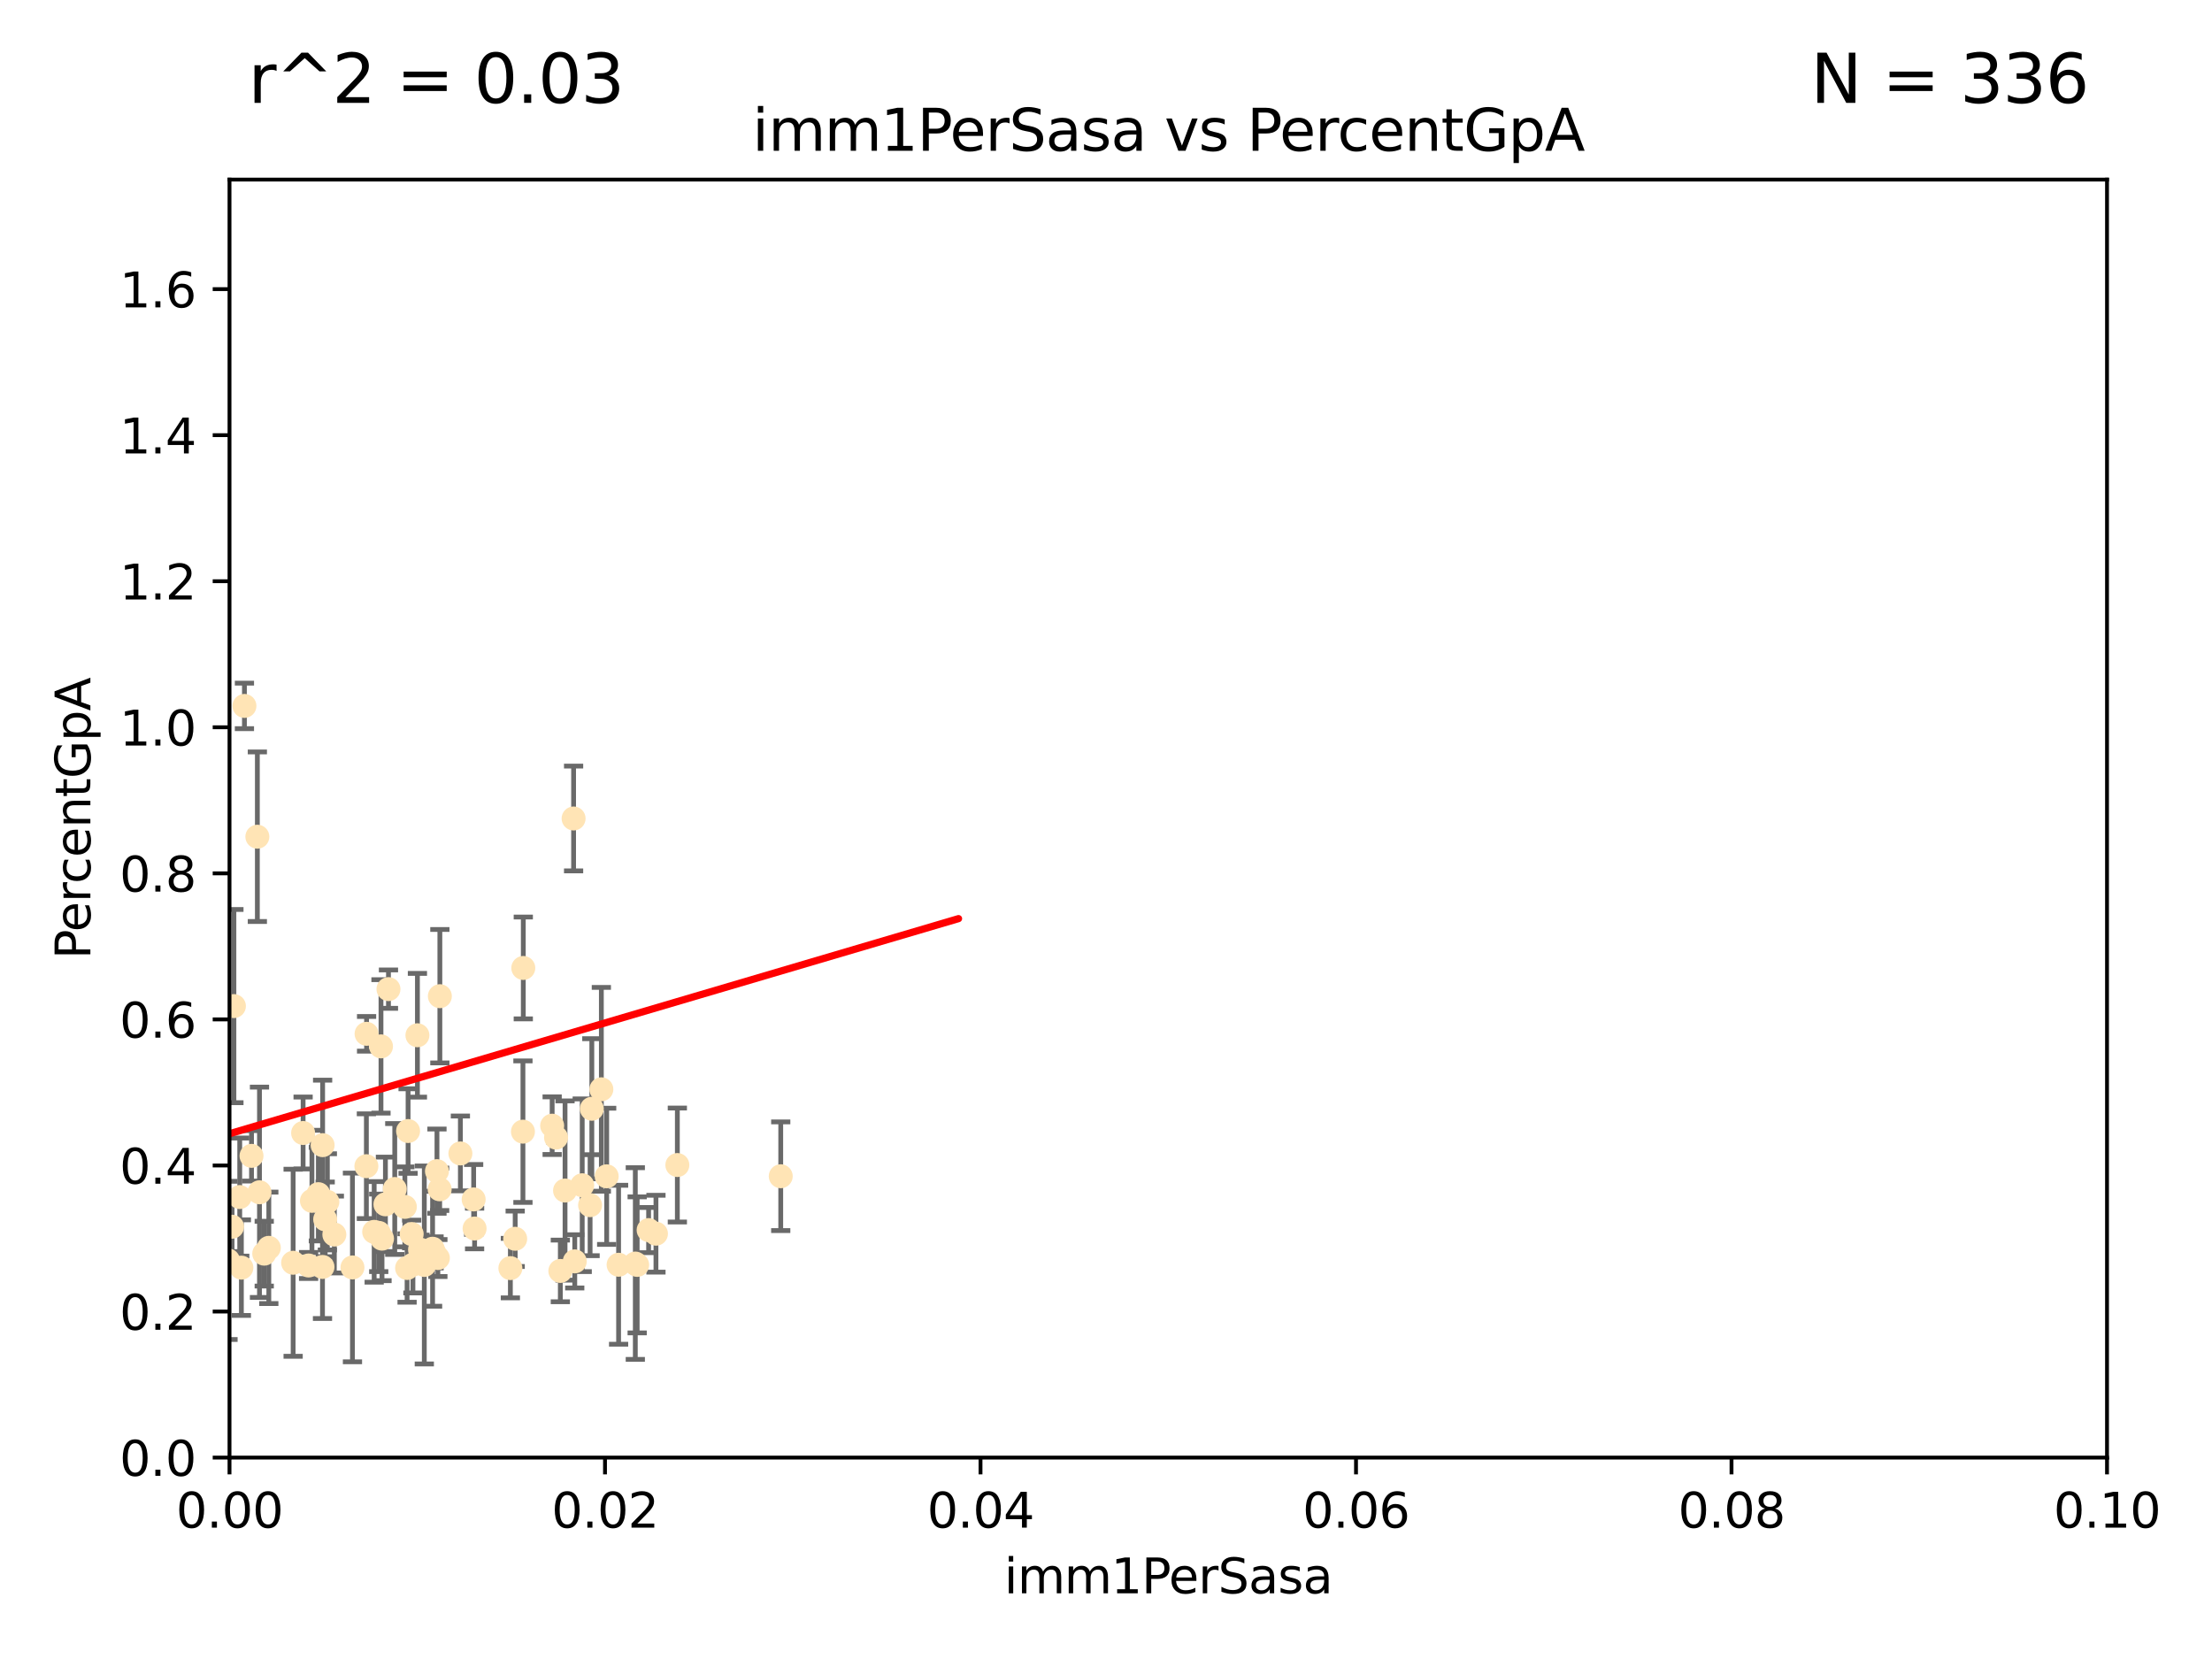 <?xml version="1.0" encoding="utf-8" standalone="no"?>
<!DOCTYPE svg PUBLIC "-//W3C//DTD SVG 1.1//EN"
  "http://www.w3.org/Graphics/SVG/1.1/DTD/svg11.dtd">
<svg xmlns:xlink="http://www.w3.org/1999/xlink" width="460.8pt" height="345.6pt" viewBox="0 0 460.8 345.6" xmlns="http://www.w3.org/2000/svg" version="1.1">
 <defs>
  <style type="text/css">*{stroke-linejoin: round; stroke-linecap: butt}</style>
 </defs>
 <g id="figure_1">
  <g id="patch_1">
   <path d="M 0 345.6 
L 460.8 345.6 
L 460.8 0 
L 0 0 
z
" style="fill: #ffffff"/>
  </g>
  <g id="axes_1">
   <g id="patch_2">
    <path d="M 47.81 303.64 
L 438.93 303.64 
L 438.93 37.411 
L 47.81 37.411 
z
" style="fill: #ffffff"/>
   </g>
   <g id="PathCollection_1">
    <defs>
     <path id="m58aa3e64de" d="M 0 1.118 
C 0.297 1.118 0.581 1 0.791 0.791 
C 1 0.581 1.118 0.297 1.118 0 
C 1.118 -0.297 1 -0.581 0.791 -0.791 
C 0.581 -1 0.297 -1.118 0 -1.118 
C -0.297 -1.118 -0.581 -1 -0.791 -0.791 
C -1 -0.581 -1.118 -0.297 -1.118 0 
C -1.118 0.297 -1 0.581 -0.791 0.791 
C -0.581 1 -0.297 1.118 0 1.118 
z
" style="stroke: #ffe4b5"/>
    </defs>
    <g clip-path="url(#pf5840fba5f)">
     <use xlink:href="#m58aa3e64de" x="63.143" y="236.024" style="fill: #ffe4b5; stroke: #ffe4b5"/>
     <use xlink:href="#m58aa3e64de" x="32.314" y="249.706" style="fill: #ffe4b5; stroke: #ffe4b5"/>
     <use xlink:href="#m58aa3e64de" x="52.396" y="240.787" style="fill: #ffe4b5; stroke: #ffe4b5"/>
     <use xlink:href="#m58aa3e64de" x="50.92" y="147.056" style="fill: #ffe4b5; stroke: #ffe4b5"/>
     <use xlink:href="#m58aa3e64de" x="67.208" y="238.556" style="fill: #ffe4b5; stroke: #ffe4b5"/>
     <use xlink:href="#m58aa3e64de" x="33.891" y="170.567" style="fill: #ffe4b5; stroke: #ffe4b5"/>
     <use xlink:href="#m58aa3e64de" x="41.197" y="197.729" style="fill: #ffe4b5; stroke: #ffe4b5"/>
     <use xlink:href="#m58aa3e64de" x="43.038" y="176.757" style="fill: #ffe4b5; stroke: #ffe4b5"/>
     <use xlink:href="#m58aa3e64de" x="35.659" y="245.488" style="fill: #ffe4b5; stroke: #ffe4b5"/>
     <use xlink:href="#m58aa3e64de" x="56" y="259.945" style="fill: #ffe4b5; stroke: #ffe4b5"/>
     <use xlink:href="#m58aa3e64de" x="27.68" y="261.555" style="fill: #ffe4b5; stroke: #ffe4b5"/>
     <use xlink:href="#m58aa3e64de" x="35.977" y="256.883" style="fill: #ffe4b5; stroke: #ffe4b5"/>
     <use xlink:href="#m58aa3e64de" x="76.324" y="242.941" style="fill: #ffe4b5; stroke: #ffe4b5"/>
     <use xlink:href="#m58aa3e64de" x="69.65" y="257.179" style="fill: #ffe4b5; stroke: #ffe4b5"/>
     <use xlink:href="#m58aa3e64de" x="68.197" y="250.368" style="fill: #ffe4b5; stroke: #ffe4b5"/>
     <use xlink:href="#m58aa3e64de" x="76.364" y="215.363" style="fill: #ffe4b5; stroke: #ffe4b5"/>
     <use xlink:href="#m58aa3e64de" x="48.729" y="209.587" style="fill: #ffe4b5; stroke: #ffe4b5"/>
     <use xlink:href="#m58aa3e64de" x="31.954" y="250.018" style="fill: #ffe4b5; stroke: #ffe4b5"/>
     <use xlink:href="#m58aa3e64de" x="86.957" y="215.664" style="fill: #ffe4b5; stroke: #ffe4b5"/>
     <use xlink:href="#m58aa3e64de" x="36.184" y="264.167" style="fill: #ffe4b5; stroke: #ffe4b5"/>
     <use xlink:href="#m58aa3e64de" x="77.949" y="256.619" style="fill: #ffe4b5; stroke: #ffe4b5"/>
     <use xlink:href="#m58aa3e64de" x="48.345" y="255.55" style="fill: #ffe4b5; stroke: #ffe4b5"/>
     <use xlink:href="#m58aa3e64de" x="109.012" y="201.644" style="fill: #ffe4b5; stroke: #ffe4b5"/>
     <use xlink:href="#m58aa3e64de" x="54.055" y="248.374" style="fill: #ffe4b5; stroke: #ffe4b5"/>
     <use xlink:href="#m58aa3e64de" x="32.256" y="254.217" style="fill: #ffe4b5; stroke: #ffe4b5"/>
     <use xlink:href="#m58aa3e64de" x="64.983" y="250.156" style="fill: #ffe4b5; stroke: #ffe4b5"/>
     <use xlink:href="#m58aa3e64de" x="90.116" y="260.133" style="fill: #ffe4b5; stroke: #ffe4b5"/>
     <use xlink:href="#m58aa3e64de" x="66.322" y="248.766" style="fill: #ffe4b5; stroke: #ffe4b5"/>
     <use xlink:href="#m58aa3e64de" x="67.744" y="254.013" style="fill: #ffe4b5; stroke: #ffe4b5"/>
     <use xlink:href="#m58aa3e64de" x="61.066" y="263.055" style="fill: #ffe4b5; stroke: #ffe4b5"/>
     <use xlink:href="#m58aa3e64de" x="44.284" y="245.794" style="fill: #ffe4b5; stroke: #ffe4b5"/>
     <use xlink:href="#m58aa3e64de" x="22.2" y="264.885" style="fill: #ffe4b5; stroke: #ffe4b5"/>
     <use xlink:href="#m58aa3e64de" x="47.499" y="262.566" style="fill: #ffe4b5; stroke: #ffe4b5"/>
     <use xlink:href="#m58aa3e64de" x="87.502" y="260.314" style="fill: #ffe4b5; stroke: #ffe4b5"/>
     <use xlink:href="#m58aa3e64de" x="32.829" y="250.558" style="fill: #ffe4b5; stroke: #ffe4b5"/>
     <use xlink:href="#m58aa3e64de" x="115.025" y="234.499" style="fill: #ffe4b5; stroke: #ffe4b5"/>
     <use xlink:href="#m58aa3e64de" x="82.235" y="247.693" style="fill: #ffe4b5; stroke: #ffe4b5"/>
     <use xlink:href="#m58aa3e64de" x="55.045" y="261.159" style="fill: #ffe4b5; stroke: #ffe4b5"/>
     <use xlink:href="#m58aa3e64de" x="86.02" y="263.443" style="fill: #ffe4b5; stroke: #ffe4b5"/>
     <use xlink:href="#m58aa3e64de" x="49.942" y="249.368" style="fill: #ffe4b5; stroke: #ffe4b5"/>
     <use xlink:href="#m58aa3e64de" x="116.728" y="264.76" style="fill: #ffe4b5; stroke: #ffe4b5"/>
     <use xlink:href="#m58aa3e64de" x="85.759" y="257.072" style="fill: #ffe4b5; stroke: #ffe4b5"/>
     <use xlink:href="#m58aa3e64de" x="126.382" y="245.048" style="fill: #ffe4b5; stroke: #ffe4b5"/>
     <use xlink:href="#m58aa3e64de" x="115.838" y="236.977" style="fill: #ffe4b5; stroke: #ffe4b5"/>
     <use xlink:href="#m58aa3e64de" x="85.012" y="235.615" style="fill: #ffe4b5; stroke: #ffe4b5"/>
     <use xlink:href="#m58aa3e64de" x="88.391" y="263.511" style="fill: #ffe4b5; stroke: #ffe4b5"/>
     <use xlink:href="#m58aa3e64de" x="50.283" y="264.074" style="fill: #ffe4b5; stroke: #ffe4b5"/>
     <use xlink:href="#m58aa3e64de" x="123.288" y="230.974" style="fill: #ffe4b5; stroke: #ffe4b5"/>
     <use xlink:href="#m58aa3e64de" x="79.367" y="217.98" style="fill: #ffe4b5; stroke: #ffe4b5"/>
     <use xlink:href="#m58aa3e64de" x="64.286" y="263.623" style="fill: #ffe4b5; stroke: #ffe4b5"/>
     <use xlink:href="#m58aa3e64de" x="125.273" y="226.92" style="fill: #ffe4b5; stroke: #ffe4b5"/>
     <use xlink:href="#m58aa3e64de" x="84.804" y="264.148" style="fill: #ffe4b5; stroke: #ffe4b5"/>
     <use xlink:href="#m58aa3e64de" x="91.631" y="207.524" style="fill: #ffe4b5; stroke: #ffe4b5"/>
     <use xlink:href="#m58aa3e64de" x="84.34" y="251.412" style="fill: #ffe4b5; stroke: #ffe4b5"/>
     <use xlink:href="#m58aa3e64de" x="73.424" y="264.031" style="fill: #ffe4b5; stroke: #ffe4b5"/>
     <use xlink:href="#m58aa3e64de" x="80.925" y="206.053" style="fill: #ffe4b5; stroke: #ffe4b5"/>
     <use xlink:href="#m58aa3e64de" x="98.671" y="249.862" style="fill: #ffe4b5; stroke: #ffe4b5"/>
     <use xlink:href="#m58aa3e64de" x="67.182" y="263.927" style="fill: #ffe4b5; stroke: #ffe4b5"/>
     <use xlink:href="#m58aa3e64de" x="91.028" y="243.97" style="fill: #ffe4b5; stroke: #ffe4b5"/>
     <use xlink:href="#m58aa3e64de" x="53.612" y="174.301" style="fill: #ffe4b5; stroke: #ffe4b5"/>
     <use xlink:href="#m58aa3e64de" x="80.292" y="250.882" style="fill: #ffe4b5; stroke: #ffe4b5"/>
     <use xlink:href="#m58aa3e64de" x="91.218" y="262.072" style="fill: #ffe4b5; stroke: #ffe4b5"/>
     <use xlink:href="#m58aa3e64de" x="79.581" y="258.03" style="fill: #ffe4b5; stroke: #ffe4b5"/>
     <use xlink:href="#m58aa3e64de" x="106.321" y="264.173" style="fill: #ffe4b5; stroke: #ffe4b5"/>
     <use xlink:href="#m58aa3e64de" x="108.938" y="235.745" style="fill: #ffe4b5; stroke: #ffe4b5"/>
     <use xlink:href="#m58aa3e64de" x="90.421" y="260.898" style="fill: #ffe4b5; stroke: #ffe4b5"/>
     <use xlink:href="#m58aa3e64de" x="136.647" y="257.002" style="fill: #ffe4b5; stroke: #ffe4b5"/>
     <use xlink:href="#m58aa3e64de" x="107.324" y="258.061" style="fill: #ffe4b5; stroke: #ffe4b5"/>
     <use xlink:href="#m58aa3e64de" x="119.731" y="262.765" style="fill: #ffe4b5; stroke: #ffe4b5"/>
     <use xlink:href="#m58aa3e64de" x="128.866" y="263.471" style="fill: #ffe4b5; stroke: #ffe4b5"/>
     <use xlink:href="#m58aa3e64de" x="91.593" y="247.753" style="fill: #ffe4b5; stroke: #ffe4b5"/>
     <use xlink:href="#m58aa3e64de" x="98.867" y="255.921" style="fill: #ffe4b5; stroke: #ffe4b5"/>
     <use xlink:href="#m58aa3e64de" x="78.898" y="256.829" style="fill: #ffe4b5; stroke: #ffe4b5"/>
     <use xlink:href="#m58aa3e64de" x="132.735" y="263.501" style="fill: #ffe4b5; stroke: #ffe4b5"/>
     <use xlink:href="#m58aa3e64de" x="132.347" y="263.219" style="fill: #ffe4b5; stroke: #ffe4b5"/>
     <use xlink:href="#m58aa3e64de" x="121.286" y="246.911" style="fill: #ffe4b5; stroke: #ffe4b5"/>
     <use xlink:href="#m58aa3e64de" x="95.907" y="240.283" style="fill: #ffe4b5; stroke: #ffe4b5"/>
     <use xlink:href="#m58aa3e64de" x="117.709" y="248.009" style="fill: #ffe4b5; stroke: #ffe4b5"/>
     <use xlink:href="#m58aa3e64de" x="119.49" y="170.505" style="fill: #ffe4b5; stroke: #ffe4b5"/>
     <use xlink:href="#m58aa3e64de" x="135.119" y="256.25" style="fill: #ffe4b5; stroke: #ffe4b5"/>
     <use xlink:href="#m58aa3e64de" x="122.927" y="251.06" style="fill: #ffe4b5; stroke: #ffe4b5"/>
     <use xlink:href="#m58aa3e64de" x="141.105" y="242.696" style="fill: #ffe4b5; stroke: #ffe4b5"/>
     <use xlink:href="#m58aa3e64de" x="162.642" y="245.033" style="fill: #ffe4b5; stroke: #ffe4b5"/>
    </g>
   </g>
   <g id="matplotlib.axis_1">
    <g id="xtick_1">
     <g id="line2d_1">
      <defs>
       <path id="m9d51f8539a" d="M 0 0 
L 0 3.5 
" style="stroke: #000000; stroke-width: 0.8"/>
      </defs>
      <g>
       <use xlink:href="#m9d51f8539a" x="47.81" y="303.64" style="stroke: #000000; stroke-width: 0.8"/>
      </g>
     </g>
     <g id="text_1">
      <!-- 0.00 -->
      <g transform="translate(36.677 318.238)scale(0.1 -0.1)">
       <defs>
        <path id="DejaVuSans-30" d="M 2034 4250 
Q 1547 4250 1301 3770 
Q 1056 3291 1056 2328 
Q 1056 1369 1301 889 
Q 1547 409 2034 409 
Q 2525 409 2770 889 
Q 3016 1369 3016 2328 
Q 3016 3291 2770 3770 
Q 2525 4250 2034 4250 
z
M 2034 4750 
Q 2819 4750 3233 4129 
Q 3647 3509 3647 2328 
Q 3647 1150 3233 529 
Q 2819 -91 2034 -91 
Q 1250 -91 836 529 
Q 422 1150 422 2328 
Q 422 3509 836 4129 
Q 1250 4750 2034 4750 
z
" transform="scale(0.016)"/>
        <path id="DejaVuSans-2e" d="M 684 794 
L 1344 794 
L 1344 0 
L 684 0 
L 684 794 
z
" transform="scale(0.016)"/>
       </defs>
       <use xlink:href="#DejaVuSans-30"/>
       <use xlink:href="#DejaVuSans-2e" x="63.623"/>
       <use xlink:href="#DejaVuSans-30" x="95.41"/>
       <use xlink:href="#DejaVuSans-30" x="159.033"/>
      </g>
     </g>
    </g>
    <g id="xtick_2">
     <g id="line2d_2">
      <g>
       <use xlink:href="#m9d51f8539a" x="126.034" y="303.64" style="stroke: #000000; stroke-width: 0.8"/>
      </g>
     </g>
     <g id="text_2">
      <!-- 0.02 -->
      <g transform="translate(114.901 318.238)scale(0.1 -0.1)">
       <defs>
        <path id="DejaVuSans-32" d="M 1228 531 
L 3431 531 
L 3431 0 
L 469 0 
L 469 531 
Q 828 903 1448 1529 
Q 2069 2156 2228 2338 
Q 2531 2678 2651 2914 
Q 2772 3150 2772 3378 
Q 2772 3750 2511 3984 
Q 2250 4219 1831 4219 
Q 1534 4219 1204 4116 
Q 875 4013 500 3803 
L 500 4441 
Q 881 4594 1212 4672 
Q 1544 4750 1819 4750 
Q 2544 4750 2975 4387 
Q 3406 4025 3406 3419 
Q 3406 3131 3298 2873 
Q 3191 2616 2906 2266 
Q 2828 2175 2409 1742 
Q 1991 1309 1228 531 
z
" transform="scale(0.016)"/>
       </defs>
       <use xlink:href="#DejaVuSans-30"/>
       <use xlink:href="#DejaVuSans-2e" x="63.623"/>
       <use xlink:href="#DejaVuSans-30" x="95.41"/>
       <use xlink:href="#DejaVuSans-32" x="159.033"/>
      </g>
     </g>
    </g>
    <g id="xtick_3">
     <g id="line2d_3">
      <g>
       <use xlink:href="#m9d51f8539a" x="204.258" y="303.64" style="stroke: #000000; stroke-width: 0.8"/>
      </g>
     </g>
     <g id="text_3">
      <!-- 0.04 -->
      <g transform="translate(193.125 318.238)scale(0.1 -0.1)">
       <defs>
        <path id="DejaVuSans-34" d="M 2419 4116 
L 825 1625 
L 2419 1625 
L 2419 4116 
z
M 2253 4666 
L 3047 4666 
L 3047 1625 
L 3713 1625 
L 3713 1100 
L 3047 1100 
L 3047 0 
L 2419 0 
L 2419 1100 
L 313 1100 
L 313 1709 
L 2253 4666 
z
" transform="scale(0.016)"/>
       </defs>
       <use xlink:href="#DejaVuSans-30"/>
       <use xlink:href="#DejaVuSans-2e" x="63.623"/>
       <use xlink:href="#DejaVuSans-30" x="95.41"/>
       <use xlink:href="#DejaVuSans-34" x="159.033"/>
      </g>
     </g>
    </g>
    <g id="xtick_4">
     <g id="line2d_4">
      <g>
       <use xlink:href="#m9d51f8539a" x="282.482" y="303.64" style="stroke: #000000; stroke-width: 0.8"/>
      </g>
     </g>
     <g id="text_4">
      <!-- 0.06 -->
      <g transform="translate(271.349 318.238)scale(0.1 -0.1)">
       <defs>
        <path id="DejaVuSans-36" d="M 2113 2584 
Q 1688 2584 1439 2293 
Q 1191 2003 1191 1497 
Q 1191 994 1439 701 
Q 1688 409 2113 409 
Q 2538 409 2786 701 
Q 3034 994 3034 1497 
Q 3034 2003 2786 2293 
Q 2538 2584 2113 2584 
z
M 3366 4563 
L 3366 3988 
Q 3128 4100 2886 4159 
Q 2644 4219 2406 4219 
Q 1781 4219 1451 3797 
Q 1122 3375 1075 2522 
Q 1259 2794 1537 2939 
Q 1816 3084 2150 3084 
Q 2853 3084 3261 2657 
Q 3669 2231 3669 1497 
Q 3669 778 3244 343 
Q 2819 -91 2113 -91 
Q 1303 -91 875 529 
Q 447 1150 447 2328 
Q 447 3434 972 4092 
Q 1497 4750 2381 4750 
Q 2619 4750 2861 4703 
Q 3103 4656 3366 4563 
z
" transform="scale(0.016)"/>
       </defs>
       <use xlink:href="#DejaVuSans-30"/>
       <use xlink:href="#DejaVuSans-2e" x="63.623"/>
       <use xlink:href="#DejaVuSans-30" x="95.41"/>
       <use xlink:href="#DejaVuSans-36" x="159.033"/>
      </g>
     </g>
    </g>
    <g id="xtick_5">
     <g id="line2d_5">
      <g>
       <use xlink:href="#m9d51f8539a" x="360.706" y="303.64" style="stroke: #000000; stroke-width: 0.8"/>
      </g>
     </g>
     <g id="text_5">
      <!-- 0.08 -->
      <g transform="translate(349.573 318.238)scale(0.1 -0.1)">
       <defs>
        <path id="DejaVuSans-38" d="M 2034 2216 
Q 1584 2216 1326 1975 
Q 1069 1734 1069 1313 
Q 1069 891 1326 650 
Q 1584 409 2034 409 
Q 2484 409 2743 651 
Q 3003 894 3003 1313 
Q 3003 1734 2745 1975 
Q 2488 2216 2034 2216 
z
M 1403 2484 
Q 997 2584 770 2862 
Q 544 3141 544 3541 
Q 544 4100 942 4425 
Q 1341 4750 2034 4750 
Q 2731 4750 3128 4425 
Q 3525 4100 3525 3541 
Q 3525 3141 3298 2862 
Q 3072 2584 2669 2484 
Q 3125 2378 3379 2068 
Q 3634 1759 3634 1313 
Q 3634 634 3220 271 
Q 2806 -91 2034 -91 
Q 1263 -91 848 271 
Q 434 634 434 1313 
Q 434 1759 690 2068 
Q 947 2378 1403 2484 
z
M 1172 3481 
Q 1172 3119 1398 2916 
Q 1625 2713 2034 2713 
Q 2441 2713 2670 2916 
Q 2900 3119 2900 3481 
Q 2900 3844 2670 4047 
Q 2441 4250 2034 4250 
Q 1625 4250 1398 4047 
Q 1172 3844 1172 3481 
z
" transform="scale(0.016)"/>
       </defs>
       <use xlink:href="#DejaVuSans-30"/>
       <use xlink:href="#DejaVuSans-2e" x="63.623"/>
       <use xlink:href="#DejaVuSans-30" x="95.41"/>
       <use xlink:href="#DejaVuSans-38" x="159.033"/>
      </g>
     </g>
    </g>
    <g id="xtick_6">
     <g id="line2d_6">
      <g>
       <use xlink:href="#m9d51f8539a" x="438.93" y="303.64" style="stroke: #000000; stroke-width: 0.8"/>
      </g>
     </g>
     <g id="text_6">
      <!-- 0.10 -->
      <g transform="translate(427.797 318.238)scale(0.1 -0.1)">
       <defs>
        <path id="DejaVuSans-31" d="M 794 531 
L 1825 531 
L 1825 4091 
L 703 3866 
L 703 4441 
L 1819 4666 
L 2450 4666 
L 2450 531 
L 3481 531 
L 3481 0 
L 794 0 
L 794 531 
z
" transform="scale(0.016)"/>
       </defs>
       <use xlink:href="#DejaVuSans-30"/>
       <use xlink:href="#DejaVuSans-2e" x="63.623"/>
       <use xlink:href="#DejaVuSans-31" x="95.41"/>
       <use xlink:href="#DejaVuSans-30" x="159.033"/>
      </g>
     </g>
    </g>
    <g id="text_7">
     <!-- imm1PerSasa -->
     <g transform="translate(209.186 331.917)scale(0.1 -0.1)">
      <defs>
       <path id="DejaVuSans-69" d="M 603 3500 
L 1178 3500 
L 1178 0 
L 603 0 
L 603 3500 
z
M 603 4863 
L 1178 4863 
L 1178 4134 
L 603 4134 
L 603 4863 
z
" transform="scale(0.016)"/>
       <path id="DejaVuSans-6d" d="M 3328 2828 
Q 3544 3216 3844 3400 
Q 4144 3584 4550 3584 
Q 5097 3584 5394 3201 
Q 5691 2819 5691 2113 
L 5691 0 
L 5113 0 
L 5113 2094 
Q 5113 2597 4934 2840 
Q 4756 3084 4391 3084 
Q 3944 3084 3684 2787 
Q 3425 2491 3425 1978 
L 3425 0 
L 2847 0 
L 2847 2094 
Q 2847 2600 2669 2842 
Q 2491 3084 2119 3084 
Q 1678 3084 1418 2786 
Q 1159 2488 1159 1978 
L 1159 0 
L 581 0 
L 581 3500 
L 1159 3500 
L 1159 2956 
Q 1356 3278 1631 3431 
Q 1906 3584 2284 3584 
Q 2666 3584 2933 3390 
Q 3200 3197 3328 2828 
z
" transform="scale(0.016)"/>
       <path id="DejaVuSans-50" d="M 1259 4147 
L 1259 2394 
L 2053 2394 
Q 2494 2394 2734 2622 
Q 2975 2850 2975 3272 
Q 2975 3691 2734 3919 
Q 2494 4147 2053 4147 
L 1259 4147 
z
M 628 4666 
L 2053 4666 
Q 2838 4666 3239 4311 
Q 3641 3956 3641 3272 
Q 3641 2581 3239 2228 
Q 2838 1875 2053 1875 
L 1259 1875 
L 1259 0 
L 628 0 
L 628 4666 
z
" transform="scale(0.016)"/>
       <path id="DejaVuSans-65" d="M 3597 1894 
L 3597 1613 
L 953 1613 
Q 991 1019 1311 708 
Q 1631 397 2203 397 
Q 2534 397 2845 478 
Q 3156 559 3463 722 
L 3463 178 
Q 3153 47 2828 -22 
Q 2503 -91 2169 -91 
Q 1331 -91 842 396 
Q 353 884 353 1716 
Q 353 2575 817 3079 
Q 1281 3584 2069 3584 
Q 2775 3584 3186 3129 
Q 3597 2675 3597 1894 
z
M 3022 2063 
Q 3016 2534 2758 2815 
Q 2500 3097 2075 3097 
Q 1594 3097 1305 2825 
Q 1016 2553 972 2059 
L 3022 2063 
z
" transform="scale(0.016)"/>
       <path id="DejaVuSans-72" d="M 2631 2963 
Q 2534 3019 2420 3045 
Q 2306 3072 2169 3072 
Q 1681 3072 1420 2755 
Q 1159 2438 1159 1844 
L 1159 0 
L 581 0 
L 581 3500 
L 1159 3500 
L 1159 2956 
Q 1341 3275 1631 3429 
Q 1922 3584 2338 3584 
Q 2397 3584 2469 3576 
Q 2541 3569 2628 3553 
L 2631 2963 
z
" transform="scale(0.016)"/>
       <path id="DejaVuSans-53" d="M 3425 4513 
L 3425 3897 
Q 3066 4069 2747 4153 
Q 2428 4238 2131 4238 
Q 1616 4238 1336 4038 
Q 1056 3838 1056 3469 
Q 1056 3159 1242 3001 
Q 1428 2844 1947 2747 
L 2328 2669 
Q 3034 2534 3370 2195 
Q 3706 1856 3706 1288 
Q 3706 609 3251 259 
Q 2797 -91 1919 -91 
Q 1588 -91 1214 -16 
Q 841 59 441 206 
L 441 856 
Q 825 641 1194 531 
Q 1563 422 1919 422 
Q 2459 422 2753 634 
Q 3047 847 3047 1241 
Q 3047 1584 2836 1778 
Q 2625 1972 2144 2069 
L 1759 2144 
Q 1053 2284 737 2584 
Q 422 2884 422 3419 
Q 422 4038 858 4394 
Q 1294 4750 2059 4750 
Q 2388 4750 2728 4690 
Q 3069 4631 3425 4513 
z
" transform="scale(0.016)"/>
       <path id="DejaVuSans-61" d="M 2194 1759 
Q 1497 1759 1228 1600 
Q 959 1441 959 1056 
Q 959 750 1161 570 
Q 1363 391 1709 391 
Q 2188 391 2477 730 
Q 2766 1069 2766 1631 
L 2766 1759 
L 2194 1759 
z
M 3341 1997 
L 3341 0 
L 2766 0 
L 2766 531 
Q 2569 213 2275 61 
Q 1981 -91 1556 -91 
Q 1019 -91 701 211 
Q 384 513 384 1019 
Q 384 1609 779 1909 
Q 1175 2209 1959 2209 
L 2766 2209 
L 2766 2266 
Q 2766 2663 2505 2880 
Q 2244 3097 1772 3097 
Q 1472 3097 1187 3025 
Q 903 2953 641 2809 
L 641 3341 
Q 956 3463 1253 3523 
Q 1550 3584 1831 3584 
Q 2591 3584 2966 3190 
Q 3341 2797 3341 1997 
z
" transform="scale(0.016)"/>
       <path id="DejaVuSans-73" d="M 2834 3397 
L 2834 2853 
Q 2591 2978 2328 3040 
Q 2066 3103 1784 3103 
Q 1356 3103 1142 2972 
Q 928 2841 928 2578 
Q 928 2378 1081 2264 
Q 1234 2150 1697 2047 
L 1894 2003 
Q 2506 1872 2764 1633 
Q 3022 1394 3022 966 
Q 3022 478 2636 193 
Q 2250 -91 1575 -91 
Q 1294 -91 989 -36 
Q 684 19 347 128 
L 347 722 
Q 666 556 975 473 
Q 1284 391 1588 391 
Q 1994 391 2212 530 
Q 2431 669 2431 922 
Q 2431 1156 2273 1281 
Q 2116 1406 1581 1522 
L 1381 1569 
Q 847 1681 609 1914 
Q 372 2147 372 2553 
Q 372 3047 722 3315 
Q 1072 3584 1716 3584 
Q 2034 3584 2315 3537 
Q 2597 3491 2834 3397 
z
" transform="scale(0.016)"/>
      </defs>
      <use xlink:href="#DejaVuSans-69"/>
      <use xlink:href="#DejaVuSans-6d" x="27.783"/>
      <use xlink:href="#DejaVuSans-6d" x="125.195"/>
      <use xlink:href="#DejaVuSans-31" x="222.607"/>
      <use xlink:href="#DejaVuSans-50" x="286.23"/>
      <use xlink:href="#DejaVuSans-65" x="342.908"/>
      <use xlink:href="#DejaVuSans-72" x="404.432"/>
      <use xlink:href="#DejaVuSans-53" x="445.545"/>
      <use xlink:href="#DejaVuSans-61" x="509.021"/>
      <use xlink:href="#DejaVuSans-73" x="570.301"/>
      <use xlink:href="#DejaVuSans-61" x="622.4"/>
     </g>
    </g>
   </g>
   <g id="matplotlib.axis_2">
    <g id="ytick_1">
     <g id="line2d_7">
      <defs>
       <path id="m47ba42082c" d="M 0 0 
L -3.5 0 
" style="stroke: #000000; stroke-width: 0.8"/>
      </defs>
      <g>
       <use xlink:href="#m47ba42082c" x="47.81" y="303.64" style="stroke: #000000; stroke-width: 0.8"/>
      </g>
     </g>
     <g id="text_8">
      <!-- 0.0 -->
      <g transform="translate(24.907 307.439)scale(0.1 -0.1)">
       <use xlink:href="#DejaVuSans-30"/>
       <use xlink:href="#DejaVuSans-2e" x="63.623"/>
       <use xlink:href="#DejaVuSans-30" x="95.41"/>
      </g>
     </g>
    </g>
    <g id="ytick_2">
     <g id="line2d_8">
      <g>
       <use xlink:href="#m47ba42082c" x="47.81" y="273.214" style="stroke: #000000; stroke-width: 0.8"/>
      </g>
     </g>
     <g id="text_9">
      <!-- 0.2 -->
      <g transform="translate(24.907 277.013)scale(0.1 -0.1)">
       <use xlink:href="#DejaVuSans-30"/>
       <use xlink:href="#DejaVuSans-2e" x="63.623"/>
       <use xlink:href="#DejaVuSans-32" x="95.41"/>
      </g>
     </g>
    </g>
    <g id="ytick_3">
     <g id="line2d_9">
      <g>
       <use xlink:href="#m47ba42082c" x="47.81" y="242.788" style="stroke: #000000; stroke-width: 0.8"/>
      </g>
     </g>
     <g id="text_10">
      <!-- 0.4 -->
      <g transform="translate(24.907 246.587)scale(0.1 -0.1)">
       <use xlink:href="#DejaVuSans-30"/>
       <use xlink:href="#DejaVuSans-2e" x="63.623"/>
       <use xlink:href="#DejaVuSans-34" x="95.41"/>
      </g>
     </g>
    </g>
    <g id="ytick_4">
     <g id="line2d_10">
      <g>
       <use xlink:href="#m47ba42082c" x="47.81" y="212.362" style="stroke: #000000; stroke-width: 0.8"/>
      </g>
     </g>
     <g id="text_11">
      <!-- 0.6 -->
      <g transform="translate(24.907 216.161)scale(0.1 -0.1)">
       <use xlink:href="#DejaVuSans-30"/>
       <use xlink:href="#DejaVuSans-2e" x="63.623"/>
       <use xlink:href="#DejaVuSans-36" x="95.41"/>
      </g>
     </g>
    </g>
    <g id="ytick_5">
     <g id="line2d_11">
      <g>
       <use xlink:href="#m47ba42082c" x="47.81" y="181.935" style="stroke: #000000; stroke-width: 0.8"/>
      </g>
     </g>
     <g id="text_12">
      <!-- 0.8 -->
      <g transform="translate(24.907 185.735)scale(0.1 -0.1)">
       <use xlink:href="#DejaVuSans-30"/>
       <use xlink:href="#DejaVuSans-2e" x="63.623"/>
       <use xlink:href="#DejaVuSans-38" x="95.41"/>
      </g>
     </g>
    </g>
    <g id="ytick_6">
     <g id="line2d_12">
      <g>
       <use xlink:href="#m47ba42082c" x="47.81" y="151.509" style="stroke: #000000; stroke-width: 0.8"/>
      </g>
     </g>
     <g id="text_13">
      <!-- 1.0 -->
      <g transform="translate(24.907 155.308)scale(0.1 -0.1)">
       <use xlink:href="#DejaVuSans-31"/>
       <use xlink:href="#DejaVuSans-2e" x="63.623"/>
       <use xlink:href="#DejaVuSans-30" x="95.41"/>
      </g>
     </g>
    </g>
    <g id="ytick_7">
     <g id="line2d_13">
      <g>
       <use xlink:href="#m47ba42082c" x="47.81" y="121.083" style="stroke: #000000; stroke-width: 0.8"/>
      </g>
     </g>
     <g id="text_14">
      <!-- 1.2 -->
      <g transform="translate(24.907 124.882)scale(0.1 -0.1)">
       <use xlink:href="#DejaVuSans-31"/>
       <use xlink:href="#DejaVuSans-2e" x="63.623"/>
       <use xlink:href="#DejaVuSans-32" x="95.41"/>
      </g>
     </g>
    </g>
    <g id="ytick_8">
     <g id="line2d_14">
      <g>
       <use xlink:href="#m47ba42082c" x="47.81" y="90.657" style="stroke: #000000; stroke-width: 0.8"/>
      </g>
     </g>
     <g id="text_15">
      <!-- 1.4 -->
      <g transform="translate(24.907 94.456)scale(0.1 -0.1)">
       <use xlink:href="#DejaVuSans-31"/>
       <use xlink:href="#DejaVuSans-2e" x="63.623"/>
       <use xlink:href="#DejaVuSans-34" x="95.41"/>
      </g>
     </g>
    </g>
    <g id="ytick_9">
     <g id="line2d_15">
      <g>
       <use xlink:href="#m47ba42082c" x="47.81" y="60.231" style="stroke: #000000; stroke-width: 0.8"/>
      </g>
     </g>
     <g id="text_16">
      <!-- 1.6 -->
      <g transform="translate(24.907 64.03)scale(0.1 -0.1)">
       <use xlink:href="#DejaVuSans-31"/>
       <use xlink:href="#DejaVuSans-2e" x="63.623"/>
       <use xlink:href="#DejaVuSans-36" x="95.41"/>
      </g>
     </g>
    </g>
    <g id="text_17">
     <!-- PercentGpA -->
     <g transform="translate(18.827 199.802)rotate(-90)scale(0.1 -0.1)">
      <defs>
       <path id="DejaVuSans-63" d="M 3122 3366 
L 3122 2828 
Q 2878 2963 2633 3030 
Q 2388 3097 2138 3097 
Q 1578 3097 1268 2742 
Q 959 2388 959 1747 
Q 959 1106 1268 751 
Q 1578 397 2138 397 
Q 2388 397 2633 464 
Q 2878 531 3122 666 
L 3122 134 
Q 2881 22 2623 -34 
Q 2366 -91 2075 -91 
Q 1284 -91 818 406 
Q 353 903 353 1747 
Q 353 2603 823 3093 
Q 1294 3584 2113 3584 
Q 2378 3584 2631 3529 
Q 2884 3475 3122 3366 
z
" transform="scale(0.016)"/>
       <path id="DejaVuSans-6e" d="M 3513 2113 
L 3513 0 
L 2938 0 
L 2938 2094 
Q 2938 2591 2744 2837 
Q 2550 3084 2163 3084 
Q 1697 3084 1428 2787 
Q 1159 2491 1159 1978 
L 1159 0 
L 581 0 
L 581 3500 
L 1159 3500 
L 1159 2956 
Q 1366 3272 1645 3428 
Q 1925 3584 2291 3584 
Q 2894 3584 3203 3211 
Q 3513 2838 3513 2113 
z
" transform="scale(0.016)"/>
       <path id="DejaVuSans-74" d="M 1172 4494 
L 1172 3500 
L 2356 3500 
L 2356 3053 
L 1172 3053 
L 1172 1153 
Q 1172 725 1289 603 
Q 1406 481 1766 481 
L 2356 481 
L 2356 0 
L 1766 0 
Q 1100 0 847 248 
Q 594 497 594 1153 
L 594 3053 
L 172 3053 
L 172 3500 
L 594 3500 
L 594 4494 
L 1172 4494 
z
" transform="scale(0.016)"/>
       <path id="DejaVuSans-47" d="M 3809 666 
L 3809 1919 
L 2778 1919 
L 2778 2438 
L 4434 2438 
L 4434 434 
Q 4069 175 3628 42 
Q 3188 -91 2688 -91 
Q 1594 -91 976 548 
Q 359 1188 359 2328 
Q 359 3472 976 4111 
Q 1594 4750 2688 4750 
Q 3144 4750 3555 4637 
Q 3966 4525 4313 4306 
L 4313 3634 
Q 3963 3931 3569 4081 
Q 3175 4231 2741 4231 
Q 1884 4231 1454 3753 
Q 1025 3275 1025 2328 
Q 1025 1384 1454 906 
Q 1884 428 2741 428 
Q 3075 428 3337 486 
Q 3600 544 3809 666 
z
" transform="scale(0.016)"/>
       <path id="DejaVuSans-70" d="M 1159 525 
L 1159 -1331 
L 581 -1331 
L 581 3500 
L 1159 3500 
L 1159 2969 
Q 1341 3281 1617 3432 
Q 1894 3584 2278 3584 
Q 2916 3584 3314 3078 
Q 3713 2572 3713 1747 
Q 3713 922 3314 415 
Q 2916 -91 2278 -91 
Q 1894 -91 1617 61 
Q 1341 213 1159 525 
z
M 3116 1747 
Q 3116 2381 2855 2742 
Q 2594 3103 2138 3103 
Q 1681 3103 1420 2742 
Q 1159 2381 1159 1747 
Q 1159 1113 1420 752 
Q 1681 391 2138 391 
Q 2594 391 2855 752 
Q 3116 1113 3116 1747 
z
" transform="scale(0.016)"/>
       <path id="DejaVuSans-41" d="M 2188 4044 
L 1331 1722 
L 3047 1722 
L 2188 4044 
z
M 1831 4666 
L 2547 4666 
L 4325 0 
L 3669 0 
L 3244 1197 
L 1141 1197 
L 716 0 
L 50 0 
L 1831 4666 
z
" transform="scale(0.016)"/>
      </defs>
      <use xlink:href="#DejaVuSans-50"/>
      <use xlink:href="#DejaVuSans-65" x="56.678"/>
      <use xlink:href="#DejaVuSans-72" x="118.201"/>
      <use xlink:href="#DejaVuSans-63" x="157.064"/>
      <use xlink:href="#DejaVuSans-65" x="212.045"/>
      <use xlink:href="#DejaVuSans-6e" x="273.568"/>
      <use xlink:href="#DejaVuSans-74" x="336.947"/>
      <use xlink:href="#DejaVuSans-47" x="376.156"/>
      <use xlink:href="#DejaVuSans-70" x="453.646"/>
      <use xlink:href="#DejaVuSans-41" x="517.123"/>
     </g>
    </g>
   </g>
   <g id="LineCollection_1">
    <path d="M 63.143 243.516 
L 63.143 228.533 
" clip-path="url(#pf5840fba5f)" style="fill: none; stroke: #696969"/>
    <path d="M 32.314 253.883 
L 32.314 245.528 
" clip-path="url(#pf5840fba5f)" style="fill: none; stroke: #696969"/>
    <path d="M 52.396 246.04 
L 52.396 235.533 
" clip-path="url(#pf5840fba5f)" style="fill: none; stroke: #696969"/>
    <path d="M 50.92 151.794 
L 50.92 142.317 
" clip-path="url(#pf5840fba5f)" style="fill: none; stroke: #696969"/>
    <path d="M 67.208 252.097 
L 67.208 225.016 
" clip-path="url(#pf5840fba5f)" style="fill: none; stroke: #696969"/>
    <path d="M 33.891 179.609 
L 33.891 161.524 
" clip-path="url(#pf5840fba5f)" style="fill: none; stroke: #696969"/>
    <path d="M 41.197 212.161 
L 41.197 183.297 
" clip-path="url(#pf5840fba5f)" style="fill: none; stroke: #696969"/>
    <path d="M 43.038 198.388 
L 43.038 155.126 
" clip-path="url(#pf5840fba5f)" style="fill: none; stroke: #696969"/>
    <path d="M 35.659 255.723 
L 35.659 235.252 
" clip-path="url(#pf5840fba5f)" style="fill: none; stroke: #696969"/>
    <path d="M 56 271.552 
L 56 248.339 
" clip-path="url(#pf5840fba5f)" style="fill: none; stroke: #696969"/>
    <path d="M 27.68 271.103 
L 27.68 252.008 
" clip-path="url(#pf5840fba5f)" style="fill: none; stroke: #696969"/>
    <path d="M 35.977 263.541 
L 35.977 250.225 
" clip-path="url(#pf5840fba5f)" style="fill: none; stroke: #696969"/>
    <path d="M 76.324 253.852 
L 76.324 232.031 
" clip-path="url(#pf5840fba5f)" style="fill: none; stroke: #696969"/>
    <path d="M 69.65 265.185 
L 69.65 249.173 
" clip-path="url(#pf5840fba5f)" style="fill: none; stroke: #696969"/>
    <path d="M 68.197 260.388 
L 68.197 240.349 
" clip-path="url(#pf5840fba5f)" style="fill: none; stroke: #696969"/>
    <path d="M 76.364 218.973 
L 76.364 211.753 
" clip-path="url(#pf5840fba5f)" style="fill: none; stroke: #696969"/>
    <path d="M 48.729 229.712 
L 48.729 189.461 
" clip-path="url(#pf5840fba5f)" style="fill: none; stroke: #696969"/>
    <path d="M 31.954 266.539 
L 31.954 233.497 
" clip-path="url(#pf5840fba5f)" style="fill: none; stroke: #696969"/>
    <path d="M 86.957 228.553 
L 86.957 202.775 
" clip-path="url(#pf5840fba5f)" style="fill: none; stroke: #696969"/>
    <path d="M 36.184 276.667 
L 36.184 251.667 
" clip-path="url(#pf5840fba5f)" style="fill: none; stroke: #696969"/>
    <path d="M 77.949 267.094 
L 77.949 246.145 
" clip-path="url(#pf5840fba5f)" style="fill: none; stroke: #696969"/>
    <path d="M 48.345 260.728 
L 48.345 250.372 
" clip-path="url(#pf5840fba5f)" style="fill: none; stroke: #696969"/>
    <path d="M 109.012 212.251 
L 109.012 191.038 
" clip-path="url(#pf5840fba5f)" style="fill: none; stroke: #696969"/>
    <path d="M 54.055 270.281 
L 54.055 226.467 
" clip-path="url(#pf5840fba5f)" style="fill: none; stroke: #696969"/>
    <path d="M 32.256 263.55 
L 32.256 244.884 
" clip-path="url(#pf5840fba5f)" style="fill: none; stroke: #696969"/>
    <path d="M 64.983 264.859 
L 64.983 235.453 
" clip-path="url(#pf5840fba5f)" style="fill: none; stroke: #696969"/>
    <path d="M 90.116 272.111 
L 90.116 248.155 
" clip-path="url(#pf5840fba5f)" style="fill: none; stroke: #696969"/>
    <path d="M 66.322 258.504 
L 66.322 239.028 
" clip-path="url(#pf5840fba5f)" style="fill: none; stroke: #696969"/>
    <path d="M 67.744 261.795 
L 67.744 246.231 
" clip-path="url(#pf5840fba5f)" style="fill: none; stroke: #696969"/>
    <path d="M 61.066 282.539 
L 61.066 243.572 
" clip-path="url(#pf5840fba5f)" style="fill: none; stroke: #696969"/>
    <path d="M 44.284 260.183 
L 44.284 231.405 
" clip-path="url(#pf5840fba5f)" style="fill: none; stroke: #696969"/>
    <path d="M 22.2 266.083 
L 22.2 263.688 
" clip-path="url(#pf5840fba5f)" style="fill: none; stroke: #696969"/>
    <path d="M 47.499 279.042 
L 47.499 246.089 
" clip-path="url(#pf5840fba5f)" style="fill: none; stroke: #696969"/>
    <path d="M 87.502 263.329 
L 87.502 257.298 
" clip-path="url(#pf5840fba5f)" style="fill: none; stroke: #696969"/>
    <path d="M 32.829 267.476 
L 32.829 233.641 
" clip-path="url(#pf5840fba5f)" style="fill: none; stroke: #696969"/>
    <path d="M 115.025 240.502 
L 115.025 228.497 
" clip-path="url(#pf5840fba5f)" style="fill: none; stroke: #696969"/>
    <path d="M 82.235 261.324 
L 82.235 234.061 
" clip-path="url(#pf5840fba5f)" style="fill: none; stroke: #696969"/>
    <path d="M 55.045 267.909 
L 55.045 254.41 
" clip-path="url(#pf5840fba5f)" style="fill: none; stroke: #696969"/>
    <path d="M 86.02 269.34 
L 86.02 257.546 
" clip-path="url(#pf5840fba5f)" style="fill: none; stroke: #696969"/>
    <path d="M 49.942 261.664 
L 49.942 237.073 
" clip-path="url(#pf5840fba5f)" style="fill: none; stroke: #696969"/>
    <path d="M 116.728 271.181 
L 116.728 258.34 
" clip-path="url(#pf5840fba5f)" style="fill: none; stroke: #696969"/>
    <path d="M 85.759 259.961 
L 85.759 254.182 
" clip-path="url(#pf5840fba5f)" style="fill: none; stroke: #696969"/>
    <path d="M 126.382 259.236 
L 126.382 230.86 
" clip-path="url(#pf5840fba5f)" style="fill: none; stroke: #696969"/>
    <path d="M 115.838 237.973 
L 115.838 235.981 
" clip-path="url(#pf5840fba5f)" style="fill: none; stroke: #696969"/>
    <path d="M 85.012 244.419 
L 85.012 226.811 
" clip-path="url(#pf5840fba5f)" style="fill: none; stroke: #696969"/>
    <path d="M 88.391 284.134 
L 88.391 242.888 
" clip-path="url(#pf5840fba5f)" style="fill: none; stroke: #696969"/>
    <path d="M 50.283 274.032 
L 50.283 254.116 
" clip-path="url(#pf5840fba5f)" style="fill: none; stroke: #696969"/>
    <path d="M 123.288 245.568 
L 123.288 216.38 
" clip-path="url(#pf5840fba5f)" style="fill: none; stroke: #696969"/>
    <path d="M 79.367 231.879 
L 79.367 204.081 
" clip-path="url(#pf5840fba5f)" style="fill: none; stroke: #696969"/>
    <path d="M 64.286 266.339 
L 64.286 260.907 
" clip-path="url(#pf5840fba5f)" style="fill: none; stroke: #696969"/>
    <path d="M 125.273 248.148 
L 125.273 205.692 
" clip-path="url(#pf5840fba5f)" style="fill: none; stroke: #696969"/>
    <path d="M 84.804 271.276 
L 84.804 257.019 
" clip-path="url(#pf5840fba5f)" style="fill: none; stroke: #696969"/>
    <path d="M 91.631 221.421 
L 91.631 193.628 
" clip-path="url(#pf5840fba5f)" style="fill: none; stroke: #696969"/>
    <path d="M 84.34 259.734 
L 84.34 243.089 
" clip-path="url(#pf5840fba5f)" style="fill: none; stroke: #696969"/>
    <path d="M 73.424 283.684 
L 73.424 244.378 
" clip-path="url(#pf5840fba5f)" style="fill: none; stroke: #696969"/>
    <path d="M 80.925 210.052 
L 80.925 202.055 
" clip-path="url(#pf5840fba5f)" style="fill: none; stroke: #696969"/>
    <path d="M 98.671 257.134 
L 98.671 242.591 
" clip-path="url(#pf5840fba5f)" style="fill: none; stroke: #696969"/>
    <path d="M 67.182 274.67 
L 67.182 253.184 
" clip-path="url(#pf5840fba5f)" style="fill: none; stroke: #696969"/>
    <path d="M 91.028 252.743 
L 91.028 235.196 
" clip-path="url(#pf5840fba5f)" style="fill: none; stroke: #696969"/>
    <path d="M 53.612 191.963 
L 53.612 156.639 
" clip-path="url(#pf5840fba5f)" style="fill: none; stroke: #696969"/>
    <path d="M 80.292 260.72 
L 80.292 241.044 
" clip-path="url(#pf5840fba5f)" style="fill: none; stroke: #696969"/>
    <path d="M 91.218 265.923 
L 91.218 258.22 
" clip-path="url(#pf5840fba5f)" style="fill: none; stroke: #696969"/>
    <path d="M 79.581 266.785 
L 79.581 249.275 
" clip-path="url(#pf5840fba5f)" style="fill: none; stroke: #696969"/>
    <path d="M 106.321 270.37 
L 106.321 257.976 
" clip-path="url(#pf5840fba5f)" style="fill: none; stroke: #696969"/>
    <path d="M 108.938 250.486 
L 108.938 221.003 
" clip-path="url(#pf5840fba5f)" style="fill: none; stroke: #696969"/>
    <path d="M 90.421 264.148 
L 90.421 257.647 
" clip-path="url(#pf5840fba5f)" style="fill: none; stroke: #696969"/>
    <path d="M 136.647 265.006 
L 136.647 248.999 
" clip-path="url(#pf5840fba5f)" style="fill: none; stroke: #696969"/>
    <path d="M 107.324 263.837 
L 107.324 252.286 
" clip-path="url(#pf5840fba5f)" style="fill: none; stroke: #696969"/>
    <path d="M 119.731 268.308 
L 119.731 257.221 
" clip-path="url(#pf5840fba5f)" style="fill: none; stroke: #696969"/>
    <path d="M 128.866 280.026 
L 128.866 246.916 
" clip-path="url(#pf5840fba5f)" style="fill: none; stroke: #696969"/>
    <path d="M 91.593 252.169 
L 91.593 243.336 
" clip-path="url(#pf5840fba5f)" style="fill: none; stroke: #696969"/>
    <path d="M 98.867 260.159 
L 98.867 251.682 
" clip-path="url(#pf5840fba5f)" style="fill: none; stroke: #696969"/>
    <path d="M 78.898 264.902 
L 78.898 248.756 
" clip-path="url(#pf5840fba5f)" style="fill: none; stroke: #696969"/>
    <path d="M 132.735 277.668 
L 132.735 249.333 
" clip-path="url(#pf5840fba5f)" style="fill: none; stroke: #696969"/>
    <path d="M 132.347 283.184 
L 132.347 243.254 
" clip-path="url(#pf5840fba5f)" style="fill: none; stroke: #696969"/>
    <path d="M 121.286 264.899 
L 121.286 228.924 
" clip-path="url(#pf5840fba5f)" style="fill: none; stroke: #696969"/>
    <path d="M 95.907 248.079 
L 95.907 232.487 
" clip-path="url(#pf5840fba5f)" style="fill: none; stroke: #696969"/>
    <path d="M 117.709 266.679 
L 117.709 229.34 
" clip-path="url(#pf5840fba5f)" style="fill: none; stroke: #696969"/>
    <path d="M 119.49 181.42 
L 119.49 159.589 
" clip-path="url(#pf5840fba5f)" style="fill: none; stroke: #696969"/>
    <path d="M 135.119 260.957 
L 135.119 251.542 
" clip-path="url(#pf5840fba5f)" style="fill: none; stroke: #696969"/>
    <path d="M 122.927 261.58 
L 122.927 240.54 
" clip-path="url(#pf5840fba5f)" style="fill: none; stroke: #696969"/>
    <path d="M 141.105 254.567 
L 141.105 230.825 
" clip-path="url(#pf5840fba5f)" style="fill: none; stroke: #696969"/>
    <path d="M 162.642 256.351 
L 162.642 233.715 
" clip-path="url(#pf5840fba5f)" style="fill: none; stroke: #696969"/>
   </g>
   <g id="line2d_16">
    <defs>
     <path id="m69ec8c5714" d="M 2 0 
L -2 -0 
" style="stroke: #696969"/>
    </defs>
    <g clip-path="url(#pf5840fba5f)">
     <use xlink:href="#m69ec8c5714" x="63.143" y="243.516" style="fill: #696969; stroke: #696969"/>
     <use xlink:href="#m69ec8c5714" x="32.314" y="253.883" style="fill: #696969; stroke: #696969"/>
     <use xlink:href="#m69ec8c5714" x="52.396" y="246.04" style="fill: #696969; stroke: #696969"/>
     <use xlink:href="#m69ec8c5714" x="50.92" y="151.794" style="fill: #696969; stroke: #696969"/>
     <use xlink:href="#m69ec8c5714" x="67.208" y="252.097" style="fill: #696969; stroke: #696969"/>
     <use xlink:href="#m69ec8c5714" x="33.891" y="179.609" style="fill: #696969; stroke: #696969"/>
     <use xlink:href="#m69ec8c5714" x="41.197" y="212.161" style="fill: #696969; stroke: #696969"/>
     <use xlink:href="#m69ec8c5714" x="43.038" y="198.388" style="fill: #696969; stroke: #696969"/>
     <use xlink:href="#m69ec8c5714" x="35.659" y="255.723" style="fill: #696969; stroke: #696969"/>
     <use xlink:href="#m69ec8c5714" x="56" y="271.552" style="fill: #696969; stroke: #696969"/>
     <use xlink:href="#m69ec8c5714" x="27.68" y="271.103" style="fill: #696969; stroke: #696969"/>
     <use xlink:href="#m69ec8c5714" x="35.977" y="263.541" style="fill: #696969; stroke: #696969"/>
     <use xlink:href="#m69ec8c5714" x="76.324" y="253.852" style="fill: #696969; stroke: #696969"/>
     <use xlink:href="#m69ec8c5714" x="69.65" y="265.185" style="fill: #696969; stroke: #696969"/>
     <use xlink:href="#m69ec8c5714" x="68.197" y="260.388" style="fill: #696969; stroke: #696969"/>
     <use xlink:href="#m69ec8c5714" x="76.364" y="218.973" style="fill: #696969; stroke: #696969"/>
     <use xlink:href="#m69ec8c5714" x="48.729" y="229.712" style="fill: #696969; stroke: #696969"/>
     <use xlink:href="#m69ec8c5714" x="31.954" y="266.539" style="fill: #696969; stroke: #696969"/>
     <use xlink:href="#m69ec8c5714" x="86.957" y="228.553" style="fill: #696969; stroke: #696969"/>
     <use xlink:href="#m69ec8c5714" x="36.184" y="276.667" style="fill: #696969; stroke: #696969"/>
     <use xlink:href="#m69ec8c5714" x="77.949" y="267.094" style="fill: #696969; stroke: #696969"/>
     <use xlink:href="#m69ec8c5714" x="48.345" y="260.728" style="fill: #696969; stroke: #696969"/>
     <use xlink:href="#m69ec8c5714" x="109.012" y="212.251" style="fill: #696969; stroke: #696969"/>
     <use xlink:href="#m69ec8c5714" x="54.055" y="270.281" style="fill: #696969; stroke: #696969"/>
     <use xlink:href="#m69ec8c5714" x="32.256" y="263.55" style="fill: #696969; stroke: #696969"/>
     <use xlink:href="#m69ec8c5714" x="64.983" y="264.859" style="fill: #696969; stroke: #696969"/>
     <use xlink:href="#m69ec8c5714" x="90.116" y="272.111" style="fill: #696969; stroke: #696969"/>
     <use xlink:href="#m69ec8c5714" x="66.322" y="258.504" style="fill: #696969; stroke: #696969"/>
     <use xlink:href="#m69ec8c5714" x="67.744" y="261.795" style="fill: #696969; stroke: #696969"/>
     <use xlink:href="#m69ec8c5714" x="61.066" y="282.539" style="fill: #696969; stroke: #696969"/>
     <use xlink:href="#m69ec8c5714" x="44.284" y="260.183" style="fill: #696969; stroke: #696969"/>
     <use xlink:href="#m69ec8c5714" x="22.2" y="266.083" style="fill: #696969; stroke: #696969"/>
     <use xlink:href="#m69ec8c5714" x="47.499" y="279.042" style="fill: #696969; stroke: #696969"/>
     <use xlink:href="#m69ec8c5714" x="87.502" y="263.329" style="fill: #696969; stroke: #696969"/>
     <use xlink:href="#m69ec8c5714" x="32.829" y="267.476" style="fill: #696969; stroke: #696969"/>
     <use xlink:href="#m69ec8c5714" x="115.025" y="240.502" style="fill: #696969; stroke: #696969"/>
     <use xlink:href="#m69ec8c5714" x="82.235" y="261.324" style="fill: #696969; stroke: #696969"/>
     <use xlink:href="#m69ec8c5714" x="55.045" y="267.909" style="fill: #696969; stroke: #696969"/>
     <use xlink:href="#m69ec8c5714" x="86.02" y="269.34" style="fill: #696969; stroke: #696969"/>
     <use xlink:href="#m69ec8c5714" x="49.942" y="261.664" style="fill: #696969; stroke: #696969"/>
     <use xlink:href="#m69ec8c5714" x="116.728" y="271.181" style="fill: #696969; stroke: #696969"/>
     <use xlink:href="#m69ec8c5714" x="85.759" y="259.961" style="fill: #696969; stroke: #696969"/>
     <use xlink:href="#m69ec8c5714" x="126.382" y="259.236" style="fill: #696969; stroke: #696969"/>
     <use xlink:href="#m69ec8c5714" x="115.838" y="237.973" style="fill: #696969; stroke: #696969"/>
     <use xlink:href="#m69ec8c5714" x="85.012" y="244.419" style="fill: #696969; stroke: #696969"/>
     <use xlink:href="#m69ec8c5714" x="88.391" y="284.134" style="fill: #696969; stroke: #696969"/>
     <use xlink:href="#m69ec8c5714" x="50.283" y="274.032" style="fill: #696969; stroke: #696969"/>
     <use xlink:href="#m69ec8c5714" x="123.288" y="245.568" style="fill: #696969; stroke: #696969"/>
     <use xlink:href="#m69ec8c5714" x="79.367" y="231.879" style="fill: #696969; stroke: #696969"/>
     <use xlink:href="#m69ec8c5714" x="64.286" y="266.339" style="fill: #696969; stroke: #696969"/>
     <use xlink:href="#m69ec8c5714" x="125.273" y="248.148" style="fill: #696969; stroke: #696969"/>
     <use xlink:href="#m69ec8c5714" x="84.804" y="271.276" style="fill: #696969; stroke: #696969"/>
     <use xlink:href="#m69ec8c5714" x="91.631" y="221.421" style="fill: #696969; stroke: #696969"/>
     <use xlink:href="#m69ec8c5714" x="84.34" y="259.734" style="fill: #696969; stroke: #696969"/>
     <use xlink:href="#m69ec8c5714" x="73.424" y="283.684" style="fill: #696969; stroke: #696969"/>
     <use xlink:href="#m69ec8c5714" x="80.925" y="210.052" style="fill: #696969; stroke: #696969"/>
     <use xlink:href="#m69ec8c5714" x="98.671" y="257.134" style="fill: #696969; stroke: #696969"/>
     <use xlink:href="#m69ec8c5714" x="67.182" y="274.67" style="fill: #696969; stroke: #696969"/>
     <use xlink:href="#m69ec8c5714" x="91.028" y="252.743" style="fill: #696969; stroke: #696969"/>
     <use xlink:href="#m69ec8c5714" x="53.612" y="191.963" style="fill: #696969; stroke: #696969"/>
     <use xlink:href="#m69ec8c5714" x="80.292" y="260.72" style="fill: #696969; stroke: #696969"/>
     <use xlink:href="#m69ec8c5714" x="91.218" y="265.923" style="fill: #696969; stroke: #696969"/>
     <use xlink:href="#m69ec8c5714" x="79.581" y="266.785" style="fill: #696969; stroke: #696969"/>
     <use xlink:href="#m69ec8c5714" x="106.321" y="270.37" style="fill: #696969; stroke: #696969"/>
     <use xlink:href="#m69ec8c5714" x="108.938" y="250.486" style="fill: #696969; stroke: #696969"/>
     <use xlink:href="#m69ec8c5714" x="90.421" y="264.148" style="fill: #696969; stroke: #696969"/>
     <use xlink:href="#m69ec8c5714" x="136.647" y="265.006" style="fill: #696969; stroke: #696969"/>
     <use xlink:href="#m69ec8c5714" x="107.324" y="263.837" style="fill: #696969; stroke: #696969"/>
     <use xlink:href="#m69ec8c5714" x="119.731" y="268.308" style="fill: #696969; stroke: #696969"/>
     <use xlink:href="#m69ec8c5714" x="128.866" y="280.026" style="fill: #696969; stroke: #696969"/>
     <use xlink:href="#m69ec8c5714" x="91.593" y="252.169" style="fill: #696969; stroke: #696969"/>
     <use xlink:href="#m69ec8c5714" x="98.867" y="260.159" style="fill: #696969; stroke: #696969"/>
     <use xlink:href="#m69ec8c5714" x="78.898" y="264.902" style="fill: #696969; stroke: #696969"/>
     <use xlink:href="#m69ec8c5714" x="132.735" y="277.668" style="fill: #696969; stroke: #696969"/>
     <use xlink:href="#m69ec8c5714" x="132.347" y="283.184" style="fill: #696969; stroke: #696969"/>
     <use xlink:href="#m69ec8c5714" x="121.286" y="264.899" style="fill: #696969; stroke: #696969"/>
     <use xlink:href="#m69ec8c5714" x="95.907" y="248.079" style="fill: #696969; stroke: #696969"/>
     <use xlink:href="#m69ec8c5714" x="117.709" y="266.679" style="fill: #696969; stroke: #696969"/>
     <use xlink:href="#m69ec8c5714" x="119.49" y="181.42" style="fill: #696969; stroke: #696969"/>
     <use xlink:href="#m69ec8c5714" x="135.119" y="260.957" style="fill: #696969; stroke: #696969"/>
     <use xlink:href="#m69ec8c5714" x="122.927" y="261.58" style="fill: #696969; stroke: #696969"/>
     <use xlink:href="#m69ec8c5714" x="141.105" y="254.567" style="fill: #696969; stroke: #696969"/>
     <use xlink:href="#m69ec8c5714" x="162.642" y="256.351" style="fill: #696969; stroke: #696969"/>
    </g>
   </g>
   <g id="line2d_17">
    <g clip-path="url(#pf5840fba5f)">
     <use xlink:href="#m69ec8c5714" x="63.143" y="228.533" style="fill: #696969; stroke: #696969"/>
     <use xlink:href="#m69ec8c5714" x="32.314" y="245.528" style="fill: #696969; stroke: #696969"/>
     <use xlink:href="#m69ec8c5714" x="52.396" y="235.533" style="fill: #696969; stroke: #696969"/>
     <use xlink:href="#m69ec8c5714" x="50.92" y="142.317" style="fill: #696969; stroke: #696969"/>
     <use xlink:href="#m69ec8c5714" x="67.208" y="225.016" style="fill: #696969; stroke: #696969"/>
     <use xlink:href="#m69ec8c5714" x="33.891" y="161.524" style="fill: #696969; stroke: #696969"/>
     <use xlink:href="#m69ec8c5714" x="41.197" y="183.297" style="fill: #696969; stroke: #696969"/>
     <use xlink:href="#m69ec8c5714" x="43.038" y="155.126" style="fill: #696969; stroke: #696969"/>
     <use xlink:href="#m69ec8c5714" x="35.659" y="235.252" style="fill: #696969; stroke: #696969"/>
     <use xlink:href="#m69ec8c5714" x="56" y="248.339" style="fill: #696969; stroke: #696969"/>
     <use xlink:href="#m69ec8c5714" x="27.68" y="252.008" style="fill: #696969; stroke: #696969"/>
     <use xlink:href="#m69ec8c5714" x="35.977" y="250.225" style="fill: #696969; stroke: #696969"/>
     <use xlink:href="#m69ec8c5714" x="76.324" y="232.031" style="fill: #696969; stroke: #696969"/>
     <use xlink:href="#m69ec8c5714" x="69.65" y="249.173" style="fill: #696969; stroke: #696969"/>
     <use xlink:href="#m69ec8c5714" x="68.197" y="240.349" style="fill: #696969; stroke: #696969"/>
     <use xlink:href="#m69ec8c5714" x="76.364" y="211.753" style="fill: #696969; stroke: #696969"/>
     <use xlink:href="#m69ec8c5714" x="48.729" y="189.461" style="fill: #696969; stroke: #696969"/>
     <use xlink:href="#m69ec8c5714" x="31.954" y="233.497" style="fill: #696969; stroke: #696969"/>
     <use xlink:href="#m69ec8c5714" x="86.957" y="202.775" style="fill: #696969; stroke: #696969"/>
     <use xlink:href="#m69ec8c5714" x="36.184" y="251.667" style="fill: #696969; stroke: #696969"/>
     <use xlink:href="#m69ec8c5714" x="77.949" y="246.145" style="fill: #696969; stroke: #696969"/>
     <use xlink:href="#m69ec8c5714" x="48.345" y="250.372" style="fill: #696969; stroke: #696969"/>
     <use xlink:href="#m69ec8c5714" x="109.012" y="191.038" style="fill: #696969; stroke: #696969"/>
     <use xlink:href="#m69ec8c5714" x="54.055" y="226.467" style="fill: #696969; stroke: #696969"/>
     <use xlink:href="#m69ec8c5714" x="32.256" y="244.884" style="fill: #696969; stroke: #696969"/>
     <use xlink:href="#m69ec8c5714" x="64.983" y="235.453" style="fill: #696969; stroke: #696969"/>
     <use xlink:href="#m69ec8c5714" x="90.116" y="248.155" style="fill: #696969; stroke: #696969"/>
     <use xlink:href="#m69ec8c5714" x="66.322" y="239.028" style="fill: #696969; stroke: #696969"/>
     <use xlink:href="#m69ec8c5714" x="67.744" y="246.231" style="fill: #696969; stroke: #696969"/>
     <use xlink:href="#m69ec8c5714" x="61.066" y="243.572" style="fill: #696969; stroke: #696969"/>
     <use xlink:href="#m69ec8c5714" x="44.284" y="231.405" style="fill: #696969; stroke: #696969"/>
     <use xlink:href="#m69ec8c5714" x="22.2" y="263.688" style="fill: #696969; stroke: #696969"/>
     <use xlink:href="#m69ec8c5714" x="47.499" y="246.089" style="fill: #696969; stroke: #696969"/>
     <use xlink:href="#m69ec8c5714" x="87.502" y="257.298" style="fill: #696969; stroke: #696969"/>
     <use xlink:href="#m69ec8c5714" x="32.829" y="233.641" style="fill: #696969; stroke: #696969"/>
     <use xlink:href="#m69ec8c5714" x="115.025" y="228.497" style="fill: #696969; stroke: #696969"/>
     <use xlink:href="#m69ec8c5714" x="82.235" y="234.061" style="fill: #696969; stroke: #696969"/>
     <use xlink:href="#m69ec8c5714" x="55.045" y="254.41" style="fill: #696969; stroke: #696969"/>
     <use xlink:href="#m69ec8c5714" x="86.02" y="257.546" style="fill: #696969; stroke: #696969"/>
     <use xlink:href="#m69ec8c5714" x="49.942" y="237.073" style="fill: #696969; stroke: #696969"/>
     <use xlink:href="#m69ec8c5714" x="116.728" y="258.34" style="fill: #696969; stroke: #696969"/>
     <use xlink:href="#m69ec8c5714" x="85.759" y="254.182" style="fill: #696969; stroke: #696969"/>
     <use xlink:href="#m69ec8c5714" x="126.382" y="230.86" style="fill: #696969; stroke: #696969"/>
     <use xlink:href="#m69ec8c5714" x="115.838" y="235.981" style="fill: #696969; stroke: #696969"/>
     <use xlink:href="#m69ec8c5714" x="85.012" y="226.811" style="fill: #696969; stroke: #696969"/>
     <use xlink:href="#m69ec8c5714" x="88.391" y="242.888" style="fill: #696969; stroke: #696969"/>
     <use xlink:href="#m69ec8c5714" x="50.283" y="254.116" style="fill: #696969; stroke: #696969"/>
     <use xlink:href="#m69ec8c5714" x="123.288" y="216.38" style="fill: #696969; stroke: #696969"/>
     <use xlink:href="#m69ec8c5714" x="79.367" y="204.081" style="fill: #696969; stroke: #696969"/>
     <use xlink:href="#m69ec8c5714" x="64.286" y="260.907" style="fill: #696969; stroke: #696969"/>
     <use xlink:href="#m69ec8c5714" x="125.273" y="205.692" style="fill: #696969; stroke: #696969"/>
     <use xlink:href="#m69ec8c5714" x="84.804" y="257.019" style="fill: #696969; stroke: #696969"/>
     <use xlink:href="#m69ec8c5714" x="91.631" y="193.628" style="fill: #696969; stroke: #696969"/>
     <use xlink:href="#m69ec8c5714" x="84.34" y="243.089" style="fill: #696969; stroke: #696969"/>
     <use xlink:href="#m69ec8c5714" x="73.424" y="244.378" style="fill: #696969; stroke: #696969"/>
     <use xlink:href="#m69ec8c5714" x="80.925" y="202.055" style="fill: #696969; stroke: #696969"/>
     <use xlink:href="#m69ec8c5714" x="98.671" y="242.591" style="fill: #696969; stroke: #696969"/>
     <use xlink:href="#m69ec8c5714" x="67.182" y="253.184" style="fill: #696969; stroke: #696969"/>
     <use xlink:href="#m69ec8c5714" x="91.028" y="235.196" style="fill: #696969; stroke: #696969"/>
     <use xlink:href="#m69ec8c5714" x="53.612" y="156.639" style="fill: #696969; stroke: #696969"/>
     <use xlink:href="#m69ec8c5714" x="80.292" y="241.044" style="fill: #696969; stroke: #696969"/>
     <use xlink:href="#m69ec8c5714" x="91.218" y="258.22" style="fill: #696969; stroke: #696969"/>
     <use xlink:href="#m69ec8c5714" x="79.581" y="249.275" style="fill: #696969; stroke: #696969"/>
     <use xlink:href="#m69ec8c5714" x="106.321" y="257.976" style="fill: #696969; stroke: #696969"/>
     <use xlink:href="#m69ec8c5714" x="108.938" y="221.003" style="fill: #696969; stroke: #696969"/>
     <use xlink:href="#m69ec8c5714" x="90.421" y="257.647" style="fill: #696969; stroke: #696969"/>
     <use xlink:href="#m69ec8c5714" x="136.647" y="248.999" style="fill: #696969; stroke: #696969"/>
     <use xlink:href="#m69ec8c5714" x="107.324" y="252.286" style="fill: #696969; stroke: #696969"/>
     <use xlink:href="#m69ec8c5714" x="119.731" y="257.221" style="fill: #696969; stroke: #696969"/>
     <use xlink:href="#m69ec8c5714" x="128.866" y="246.916" style="fill: #696969; stroke: #696969"/>
     <use xlink:href="#m69ec8c5714" x="91.593" y="243.336" style="fill: #696969; stroke: #696969"/>
     <use xlink:href="#m69ec8c5714" x="98.867" y="251.682" style="fill: #696969; stroke: #696969"/>
     <use xlink:href="#m69ec8c5714" x="78.898" y="248.756" style="fill: #696969; stroke: #696969"/>
     <use xlink:href="#m69ec8c5714" x="132.735" y="249.333" style="fill: #696969; stroke: #696969"/>
     <use xlink:href="#m69ec8c5714" x="132.347" y="243.254" style="fill: #696969; stroke: #696969"/>
     <use xlink:href="#m69ec8c5714" x="121.286" y="228.924" style="fill: #696969; stroke: #696969"/>
     <use xlink:href="#m69ec8c5714" x="95.907" y="232.487" style="fill: #696969; stroke: #696969"/>
     <use xlink:href="#m69ec8c5714" x="117.709" y="229.34" style="fill: #696969; stroke: #696969"/>
     <use xlink:href="#m69ec8c5714" x="119.49" y="159.589" style="fill: #696969; stroke: #696969"/>
     <use xlink:href="#m69ec8c5714" x="135.119" y="251.542" style="fill: #696969; stroke: #696969"/>
     <use xlink:href="#m69ec8c5714" x="122.927" y="240.54" style="fill: #696969; stroke: #696969"/>
     <use xlink:href="#m69ec8c5714" x="141.105" y="230.825" style="fill: #696969; stroke: #696969"/>
     <use xlink:href="#m69ec8c5714" x="162.642" y="233.715" style="fill: #696969; stroke: #696969"/>
    </g>
   </g>
   <g id="line2d_18">
    <path d="M 92.769 222.909 
L 22.2 243.729 
L 199.68 191.367 
L 145.589 207.326 
" clip-path="url(#pf5840fba5f)" style="fill: none; stroke: #ff0000; stroke-width: 1.5; stroke-linecap: square"/>
   </g>
   <g id="line2d_19">
    <defs>
     <path id="me45491b4f0" d="M 0 2 
C 0.53 2 1.039 1.789 1.414 1.414 
C 1.789 1.039 2 0.53 2 0 
C 2 -0.53 1.789 -1.039 1.414 -1.414 
C 1.039 -1.789 0.53 -2 0 -2 
C -0.53 -2 -1.039 -1.789 -1.414 -1.414 
C -1.789 -1.039 -2 -0.53 -2 0 
C -2 0.53 -1.789 1.039 -1.414 1.414 
C -1.039 1.789 -0.53 2 0 2 
z
" style="stroke: #ffe4b5"/>
    </defs>
    <g clip-path="url(#pf5840fba5f)">
     <use xlink:href="#me45491b4f0" x="63.143" y="236.024" style="fill: #ffe4b5; stroke: #ffe4b5"/>
     <use xlink:href="#me45491b4f0" x="32.314" y="249.706" style="fill: #ffe4b5; stroke: #ffe4b5"/>
     <use xlink:href="#me45491b4f0" x="52.396" y="240.787" style="fill: #ffe4b5; stroke: #ffe4b5"/>
     <use xlink:href="#me45491b4f0" x="50.92" y="147.056" style="fill: #ffe4b5; stroke: #ffe4b5"/>
     <use xlink:href="#me45491b4f0" x="67.208" y="238.556" style="fill: #ffe4b5; stroke: #ffe4b5"/>
     <use xlink:href="#me45491b4f0" x="33.891" y="170.567" style="fill: #ffe4b5; stroke: #ffe4b5"/>
     <use xlink:href="#me45491b4f0" x="41.197" y="197.729" style="fill: #ffe4b5; stroke: #ffe4b5"/>
     <use xlink:href="#me45491b4f0" x="43.038" y="176.757" style="fill: #ffe4b5; stroke: #ffe4b5"/>
     <use xlink:href="#me45491b4f0" x="35.659" y="245.488" style="fill: #ffe4b5; stroke: #ffe4b5"/>
     <use xlink:href="#me45491b4f0" x="56" y="259.945" style="fill: #ffe4b5; stroke: #ffe4b5"/>
     <use xlink:href="#me45491b4f0" x="27.68" y="261.555" style="fill: #ffe4b5; stroke: #ffe4b5"/>
     <use xlink:href="#me45491b4f0" x="35.977" y="256.883" style="fill: #ffe4b5; stroke: #ffe4b5"/>
     <use xlink:href="#me45491b4f0" x="76.324" y="242.941" style="fill: #ffe4b5; stroke: #ffe4b5"/>
     <use xlink:href="#me45491b4f0" x="69.65" y="257.179" style="fill: #ffe4b5; stroke: #ffe4b5"/>
     <use xlink:href="#me45491b4f0" x="68.197" y="250.368" style="fill: #ffe4b5; stroke: #ffe4b5"/>
     <use xlink:href="#me45491b4f0" x="76.364" y="215.363" style="fill: #ffe4b5; stroke: #ffe4b5"/>
     <use xlink:href="#me45491b4f0" x="48.729" y="209.587" style="fill: #ffe4b5; stroke: #ffe4b5"/>
     <use xlink:href="#me45491b4f0" x="31.954" y="250.018" style="fill: #ffe4b5; stroke: #ffe4b5"/>
     <use xlink:href="#me45491b4f0" x="86.957" y="215.664" style="fill: #ffe4b5; stroke: #ffe4b5"/>
     <use xlink:href="#me45491b4f0" x="36.184" y="264.167" style="fill: #ffe4b5; stroke: #ffe4b5"/>
     <use xlink:href="#me45491b4f0" x="77.949" y="256.619" style="fill: #ffe4b5; stroke: #ffe4b5"/>
     <use xlink:href="#me45491b4f0" x="48.345" y="255.55" style="fill: #ffe4b5; stroke: #ffe4b5"/>
     <use xlink:href="#me45491b4f0" x="109.012" y="201.644" style="fill: #ffe4b5; stroke: #ffe4b5"/>
     <use xlink:href="#me45491b4f0" x="54.055" y="248.374" style="fill: #ffe4b5; stroke: #ffe4b5"/>
     <use xlink:href="#me45491b4f0" x="32.256" y="254.217" style="fill: #ffe4b5; stroke: #ffe4b5"/>
     <use xlink:href="#me45491b4f0" x="64.983" y="250.156" style="fill: #ffe4b5; stroke: #ffe4b5"/>
     <use xlink:href="#me45491b4f0" x="90.116" y="260.133" style="fill: #ffe4b5; stroke: #ffe4b5"/>
     <use xlink:href="#me45491b4f0" x="66.322" y="248.766" style="fill: #ffe4b5; stroke: #ffe4b5"/>
     <use xlink:href="#me45491b4f0" x="67.744" y="254.013" style="fill: #ffe4b5; stroke: #ffe4b5"/>
     <use xlink:href="#me45491b4f0" x="61.066" y="263.055" style="fill: #ffe4b5; stroke: #ffe4b5"/>
     <use xlink:href="#me45491b4f0" x="44.284" y="245.794" style="fill: #ffe4b5; stroke: #ffe4b5"/>
     <use xlink:href="#me45491b4f0" x="22.2" y="264.885" style="fill: #ffe4b5; stroke: #ffe4b5"/>
     <use xlink:href="#me45491b4f0" x="47.499" y="262.566" style="fill: #ffe4b5; stroke: #ffe4b5"/>
     <use xlink:href="#me45491b4f0" x="87.502" y="260.314" style="fill: #ffe4b5; stroke: #ffe4b5"/>
     <use xlink:href="#me45491b4f0" x="32.829" y="250.558" style="fill: #ffe4b5; stroke: #ffe4b5"/>
     <use xlink:href="#me45491b4f0" x="115.025" y="234.499" style="fill: #ffe4b5; stroke: #ffe4b5"/>
     <use xlink:href="#me45491b4f0" x="82.235" y="247.693" style="fill: #ffe4b5; stroke: #ffe4b5"/>
     <use xlink:href="#me45491b4f0" x="55.045" y="261.159" style="fill: #ffe4b5; stroke: #ffe4b5"/>
     <use xlink:href="#me45491b4f0" x="86.02" y="263.443" style="fill: #ffe4b5; stroke: #ffe4b5"/>
     <use xlink:href="#me45491b4f0" x="49.942" y="249.368" style="fill: #ffe4b5; stroke: #ffe4b5"/>
     <use xlink:href="#me45491b4f0" x="116.728" y="264.76" style="fill: #ffe4b5; stroke: #ffe4b5"/>
     <use xlink:href="#me45491b4f0" x="85.759" y="257.072" style="fill: #ffe4b5; stroke: #ffe4b5"/>
     <use xlink:href="#me45491b4f0" x="126.382" y="245.048" style="fill: #ffe4b5; stroke: #ffe4b5"/>
     <use xlink:href="#me45491b4f0" x="115.838" y="236.977" style="fill: #ffe4b5; stroke: #ffe4b5"/>
     <use xlink:href="#me45491b4f0" x="85.012" y="235.615" style="fill: #ffe4b5; stroke: #ffe4b5"/>
     <use xlink:href="#me45491b4f0" x="88.391" y="263.511" style="fill: #ffe4b5; stroke: #ffe4b5"/>
     <use xlink:href="#me45491b4f0" x="50.283" y="264.074" style="fill: #ffe4b5; stroke: #ffe4b5"/>
     <use xlink:href="#me45491b4f0" x="123.288" y="230.974" style="fill: #ffe4b5; stroke: #ffe4b5"/>
     <use xlink:href="#me45491b4f0" x="79.367" y="217.98" style="fill: #ffe4b5; stroke: #ffe4b5"/>
     <use xlink:href="#me45491b4f0" x="64.286" y="263.623" style="fill: #ffe4b5; stroke: #ffe4b5"/>
     <use xlink:href="#me45491b4f0" x="125.273" y="226.92" style="fill: #ffe4b5; stroke: #ffe4b5"/>
     <use xlink:href="#me45491b4f0" x="84.804" y="264.148" style="fill: #ffe4b5; stroke: #ffe4b5"/>
     <use xlink:href="#me45491b4f0" x="91.631" y="207.524" style="fill: #ffe4b5; stroke: #ffe4b5"/>
     <use xlink:href="#me45491b4f0" x="84.34" y="251.412" style="fill: #ffe4b5; stroke: #ffe4b5"/>
     <use xlink:href="#me45491b4f0" x="73.424" y="264.031" style="fill: #ffe4b5; stroke: #ffe4b5"/>
     <use xlink:href="#me45491b4f0" x="80.925" y="206.053" style="fill: #ffe4b5; stroke: #ffe4b5"/>
     <use xlink:href="#me45491b4f0" x="98.671" y="249.862" style="fill: #ffe4b5; stroke: #ffe4b5"/>
     <use xlink:href="#me45491b4f0" x="67.182" y="263.927" style="fill: #ffe4b5; stroke: #ffe4b5"/>
     <use xlink:href="#me45491b4f0" x="91.028" y="243.97" style="fill: #ffe4b5; stroke: #ffe4b5"/>
     <use xlink:href="#me45491b4f0" x="53.612" y="174.301" style="fill: #ffe4b5; stroke: #ffe4b5"/>
     <use xlink:href="#me45491b4f0" x="80.292" y="250.882" style="fill: #ffe4b5; stroke: #ffe4b5"/>
     <use xlink:href="#me45491b4f0" x="91.218" y="262.072" style="fill: #ffe4b5; stroke: #ffe4b5"/>
     <use xlink:href="#me45491b4f0" x="79.581" y="258.03" style="fill: #ffe4b5; stroke: #ffe4b5"/>
     <use xlink:href="#me45491b4f0" x="106.321" y="264.173" style="fill: #ffe4b5; stroke: #ffe4b5"/>
     <use xlink:href="#me45491b4f0" x="108.938" y="235.745" style="fill: #ffe4b5; stroke: #ffe4b5"/>
     <use xlink:href="#me45491b4f0" x="90.421" y="260.898" style="fill: #ffe4b5; stroke: #ffe4b5"/>
     <use xlink:href="#me45491b4f0" x="136.647" y="257.002" style="fill: #ffe4b5; stroke: #ffe4b5"/>
     <use xlink:href="#me45491b4f0" x="107.324" y="258.061" style="fill: #ffe4b5; stroke: #ffe4b5"/>
     <use xlink:href="#me45491b4f0" x="119.731" y="262.765" style="fill: #ffe4b5; stroke: #ffe4b5"/>
     <use xlink:href="#me45491b4f0" x="128.866" y="263.471" style="fill: #ffe4b5; stroke: #ffe4b5"/>
     <use xlink:href="#me45491b4f0" x="91.593" y="247.753" style="fill: #ffe4b5; stroke: #ffe4b5"/>
     <use xlink:href="#me45491b4f0" x="98.867" y="255.921" style="fill: #ffe4b5; stroke: #ffe4b5"/>
     <use xlink:href="#me45491b4f0" x="78.898" y="256.829" style="fill: #ffe4b5; stroke: #ffe4b5"/>
     <use xlink:href="#me45491b4f0" x="132.735" y="263.501" style="fill: #ffe4b5; stroke: #ffe4b5"/>
     <use xlink:href="#me45491b4f0" x="132.347" y="263.219" style="fill: #ffe4b5; stroke: #ffe4b5"/>
     <use xlink:href="#me45491b4f0" x="121.286" y="246.911" style="fill: #ffe4b5; stroke: #ffe4b5"/>
     <use xlink:href="#me45491b4f0" x="95.907" y="240.283" style="fill: #ffe4b5; stroke: #ffe4b5"/>
     <use xlink:href="#me45491b4f0" x="117.709" y="248.009" style="fill: #ffe4b5; stroke: #ffe4b5"/>
     <use xlink:href="#me45491b4f0" x="119.49" y="170.505" style="fill: #ffe4b5; stroke: #ffe4b5"/>
     <use xlink:href="#me45491b4f0" x="135.119" y="256.25" style="fill: #ffe4b5; stroke: #ffe4b5"/>
     <use xlink:href="#me45491b4f0" x="122.927" y="251.06" style="fill: #ffe4b5; stroke: #ffe4b5"/>
     <use xlink:href="#me45491b4f0" x="141.105" y="242.696" style="fill: #ffe4b5; stroke: #ffe4b5"/>
     <use xlink:href="#me45491b4f0" x="162.642" y="245.033" style="fill: #ffe4b5; stroke: #ffe4b5"/>
    </g>
   </g>
   <g id="patch_3">
    <path d="M 47.81 303.64 
L 47.81 37.411 
" style="fill: none; stroke: #000000; stroke-width: 0.8; stroke-linejoin: miter; stroke-linecap: square"/>
   </g>
   <g id="patch_4">
    <path d="M 438.93 303.64 
L 438.93 37.411 
" style="fill: none; stroke: #000000; stroke-width: 0.8; stroke-linejoin: miter; stroke-linecap: square"/>
   </g>
   <g id="patch_5">
    <path d="M 47.81 303.64 
L 438.93 303.64 
" style="fill: none; stroke: #000000; stroke-width: 0.8; stroke-linejoin: miter; stroke-linecap: square"/>
   </g>
   <g id="patch_6">
    <path d="M 47.81 37.411 
L 438.93 37.411 
" style="fill: none; stroke: #000000; stroke-width: 0.8; stroke-linejoin: miter; stroke-linecap: square"/>
   </g>
   <g id="text_18">
    <!-- N = 336 -->
    <g transform="translate(377.192 21.426)scale(0.14 -0.14)">
     <defs>
      <path id="DejaVuSans-4e" d="M 628 4666 
L 1478 4666 
L 3547 763 
L 3547 4666 
L 4159 4666 
L 4159 0 
L 3309 0 
L 1241 3903 
L 1241 0 
L 628 0 
L 628 4666 
z
" transform="scale(0.016)"/>
      <path id="DejaVuSans-20" transform="scale(0.016)"/>
      <path id="DejaVuSans-3d" d="M 678 2906 
L 4684 2906 
L 4684 2381 
L 678 2381 
L 678 2906 
z
M 678 1631 
L 4684 1631 
L 4684 1100 
L 678 1100 
L 678 1631 
z
" transform="scale(0.016)"/>
      <path id="DejaVuSans-33" d="M 2597 2516 
Q 3050 2419 3304 2112 
Q 3559 1806 3559 1356 
Q 3559 666 3084 287 
Q 2609 -91 1734 -91 
Q 1441 -91 1130 -33 
Q 819 25 488 141 
L 488 750 
Q 750 597 1062 519 
Q 1375 441 1716 441 
Q 2309 441 2620 675 
Q 2931 909 2931 1356 
Q 2931 1769 2642 2001 
Q 2353 2234 1838 2234 
L 1294 2234 
L 1294 2753 
L 1863 2753 
Q 2328 2753 2575 2939 
Q 2822 3125 2822 3475 
Q 2822 3834 2567 4026 
Q 2313 4219 1838 4219 
Q 1578 4219 1281 4162 
Q 984 4106 628 3988 
L 628 4550 
Q 988 4650 1302 4700 
Q 1616 4750 1894 4750 
Q 2613 4750 3031 4423 
Q 3450 4097 3450 3541 
Q 3450 3153 3228 2886 
Q 3006 2619 2597 2516 
z
" transform="scale(0.016)"/>
     </defs>
     <use xlink:href="#DejaVuSans-4e"/>
     <use xlink:href="#DejaVuSans-20" x="74.805"/>
     <use xlink:href="#DejaVuSans-3d" x="106.592"/>
     <use xlink:href="#DejaVuSans-20" x="190.381"/>
     <use xlink:href="#DejaVuSans-33" x="222.168"/>
     <use xlink:href="#DejaVuSans-33" x="285.791"/>
     <use xlink:href="#DejaVuSans-36" x="349.414"/>
    </g>
   </g>
   <g id="text_19">
    <!-- r^2 = 0.03 -->
    <g transform="translate(51.721 21.426)scale(0.14 -0.14)">
     <defs>
      <path id="DejaVuSans-5e" d="M 2988 4666 
L 4684 2925 
L 4056 2925 
L 2681 4159 
L 1306 2925 
L 678 2925 
L 2375 4666 
L 2988 4666 
z
" transform="scale(0.016)"/>
     </defs>
     <use xlink:href="#DejaVuSans-72"/>
     <use xlink:href="#DejaVuSans-5e" x="41.113"/>
     <use xlink:href="#DejaVuSans-32" x="124.902"/>
     <use xlink:href="#DejaVuSans-20" x="188.525"/>
     <use xlink:href="#DejaVuSans-3d" x="220.312"/>
     <use xlink:href="#DejaVuSans-20" x="304.102"/>
     <use xlink:href="#DejaVuSans-30" x="335.889"/>
     <use xlink:href="#DejaVuSans-2e" x="399.512"/>
     <use xlink:href="#DejaVuSans-30" x="431.299"/>
     <use xlink:href="#DejaVuSans-33" x="494.922"/>
    </g>
   </g>
   <g id="text_20">
    <!-- imm1PerSasa vs PercentGpA -->
    <g transform="translate(156.727 31.411)scale(0.12 -0.12)">
     <defs>
      <path id="DejaVuSans-76" d="M 191 3500 
L 800 3500 
L 1894 563 
L 2988 3500 
L 3597 3500 
L 2284 0 
L 1503 0 
L 191 3500 
z
" transform="scale(0.016)"/>
     </defs>
     <use xlink:href="#DejaVuSans-69"/>
     <use xlink:href="#DejaVuSans-6d" x="27.783"/>
     <use xlink:href="#DejaVuSans-6d" x="125.195"/>
     <use xlink:href="#DejaVuSans-31" x="222.607"/>
     <use xlink:href="#DejaVuSans-50" x="286.23"/>
     <use xlink:href="#DejaVuSans-65" x="342.908"/>
     <use xlink:href="#DejaVuSans-72" x="404.432"/>
     <use xlink:href="#DejaVuSans-53" x="445.545"/>
     <use xlink:href="#DejaVuSans-61" x="509.021"/>
     <use xlink:href="#DejaVuSans-73" x="570.301"/>
     <use xlink:href="#DejaVuSans-61" x="622.4"/>
     <use xlink:href="#DejaVuSans-20" x="683.68"/>
     <use xlink:href="#DejaVuSans-76" x="715.467"/>
     <use xlink:href="#DejaVuSans-73" x="774.646"/>
     <use xlink:href="#DejaVuSans-20" x="826.746"/>
     <use xlink:href="#DejaVuSans-50" x="858.533"/>
     <use xlink:href="#DejaVuSans-65" x="915.211"/>
     <use xlink:href="#DejaVuSans-72" x="976.734"/>
     <use xlink:href="#DejaVuSans-63" x="1015.598"/>
     <use xlink:href="#DejaVuSans-65" x="1070.578"/>
     <use xlink:href="#DejaVuSans-6e" x="1132.102"/>
     <use xlink:href="#DejaVuSans-74" x="1195.48"/>
     <use xlink:href="#DejaVuSans-47" x="1234.689"/>
     <use xlink:href="#DejaVuSans-70" x="1312.18"/>
     <use xlink:href="#DejaVuSans-41" x="1375.656"/>
    </g>
   </g>
  </g>
 </g>
 <defs>
  <clipPath id="pf5840fba5f">
   <rect x="47.81" y="37.411" width="391.12" height="266.229"/>
  </clipPath>
 </defs>
</svg>
